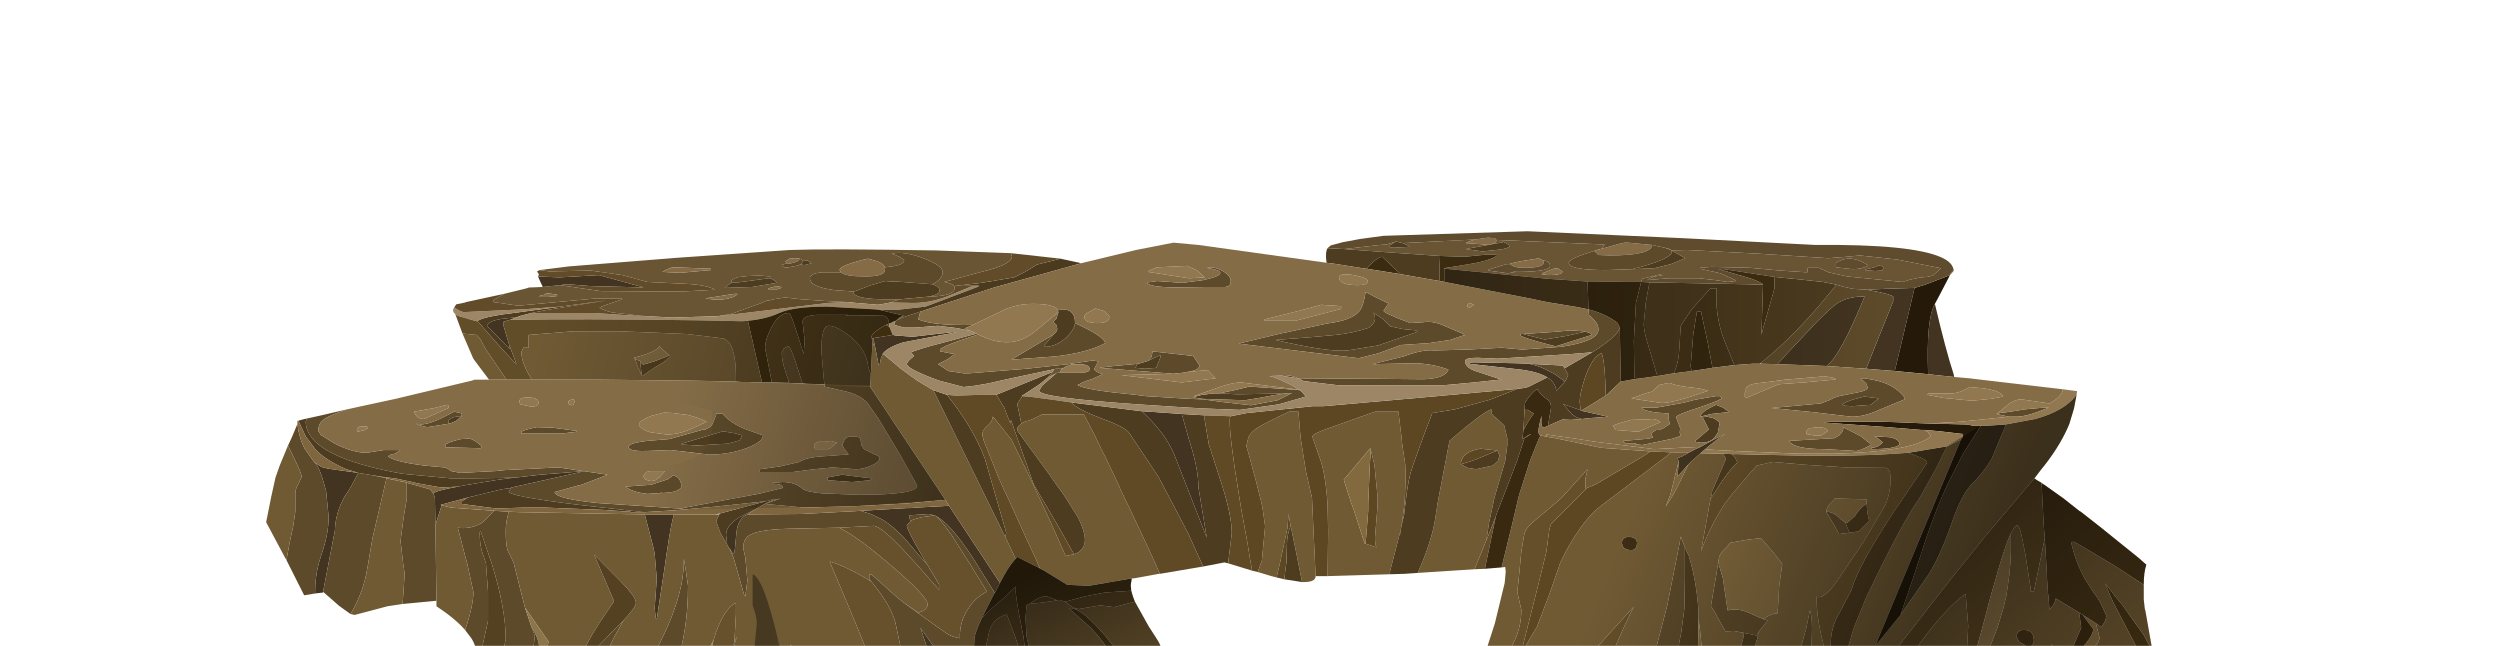 <?xml version="1.0" encoding="UTF-8" standalone="no"?>
<svg xmlns:xlink="http://www.w3.org/1999/xlink" height="62.0px" width="240.0px" xmlns="http://www.w3.org/2000/svg">
  <g transform="matrix(1.0, 0.0, 0.0, 1.0, 0.0, 0.0)">
    <use height="22.35" transform="matrix(1.0, 0.0, 0.0, 0.877, 27.8, 67.9)" width="181.25" xlink:href="#sprite0"/>
    <use height="72.95" transform="matrix(1.0, 0.0, 0.0, 0.877, 25.55, 22.2)" width="183.9" xlink:href="#sprite1"/>
    <use height="0.0" id="price_tag_pt" transform="matrix(1.0, 0.0, 0.0, 1.0, 117.55, 62.95)" width="0.0" xlink:href="#sprite2"/>
  </g>
  <defs>
    <g id="sprite0" transform="matrix(1.0, 0.0, 0.0, 1.0, 0.95, 0.0)">
      <use height="22.35" transform="matrix(1.0, 0.0, 0.0, 1.0, -0.95, 0.0)" width="181.25" xlink:href="#shape0"/>
    </g>
    <g id="shape0" transform="matrix(1.0, 0.0, 0.0, 1.0, 0.95, 0.0)">
      <path d="M150.3 0.5 Q182.9 -0.45 180.05 10.15 177.2 20.75 156.5 22.05 135.8 23.35 102.3 18.75 L65.05 16.6 Q53.7 15.5 39.5 16.05 25.95 16.65 10.9 14.1 -4.2 11.55 -0.05 8.05 4.1 4.55 33.15 2.3 L100.3 0.0 Q113.85 0.0 125.3 0.3 L124.85 0.35 126.8 0.35 149.65 1.4 150.3 0.5" fill="#000000" fill-opacity="0.298" fill-rule="evenodd" stroke="none"/>
    </g>
    <g id="sprite1" transform="matrix(1.0, 0.0, 0.0, 1.0, 0.0, 0.0)">
      <use height="72.95" transform="matrix(1.0, 0.0, 0.0, 1.0, 0.0, 0.0)" width="183.9" xlink:href="#shape1"/>
    </g>
    <g id="shape1" transform="matrix(1.0, 0.0, 0.0, 1.0, 0.0, 0.0)">
      <path d="M162.0 4.25 L162.0 4.35 161.65 4.8 Q161.75 4.45 162.0 4.25 M22.85 6.85 L25.0 6.25 25.25 6.15 25.45 6.15 26.55 6.1 28.2 5.9 32.1 6.55 37.75 6.6 37.8 6.55 37.9 6.6 37.8 6.6 39.9 6.6 43.1 6.4 Q42.25 5.85 40.2 5.75 L36.6 5.55 34.2 4.8 31.15 4.3 27.2 4.4 26.25 4.25 29.05 3.85 39.5 2.9 50.3 2.05 Q53.9 1.9 64.3 2.1 L71.5 2.4 71.6 2.75 Q71.6 3.65 68.65 4.45 L65.1 5.55 Q65.85 5.7 66.05 6.0 L66.1 6.2 Q66.1 7.1 63.65 7.15 64.65 6.9 64.65 6.5 64.65 6.05 63.95 5.8 64.95 5.25 64.95 4.45 64.95 3.8 63.2 3.0 61.3 2.15 60.05 2.45 L60.8 2.8 61.25 3.15 Q61.25 3.6 60.35 3.8 L59.4 3.95 Q59.25 3.5 58.55 3.25 L57.75 3.0 57.2 3.15 56.3 3.45 Q55.05 3.9 55.05 4.25 L55.2 4.5 53.4 4.5 Q52.2 4.6 52.2 5.15 52.2 6.1 54.6 6.45 L56.45 6.6 56.35 6.7 Q56.6 7.45 59.55 7.45 L60.85 7.45 60.4 7.6 59.95 7.8 58.75 8.05 56.65 7.85 55.85 7.75 53.9 7.65 51.4 7.45 49.8 7.25 48.7 7.45 48.4 7.55 48.05 7.6 47.55 7.85 44.65 9.05 44.4 9.1 43.3 9.3 39.0 9.45 36.0 9.25 33.3 8.9 Q32.5 8.75 32.0 8.35 32.35 8.15 34.2 7.45 L34.1 7.35 31.7 7.35 24.2 8.15 21.8 7.75 21.8 7.55 22.85 6.85 M134.9 2.1 L136.4 2.05 143.2 2.45 149.95 2.95 151.65 2.8 153.0 2.65 156.6 3.1 160.8 4.05 160.0 4.85 159.45 5.0 158.85 5.05 157.8 5.3 157.1 5.55 151.8 4.95 150.0 4.5 149.05 4.0 148.0 4.0 147.95 4.5 145.3 4.3 142.45 4.0 138.75 3.9 137.65 4.0 137.65 4.1 139.6 4.6 141.05 5.35 141.1 5.45 140.3 5.55 139.15 5.35 137.55 5.15 136.05 5.15 134.6 5.15 132.6 5.35 Q132.75 5.15 133.25 4.95 L134.1 4.8 133.75 4.75 132.1 5.2 132.0 5.55 130.45 5.55 127.5 5.5 126.95 5.5 126.85 5.5 123.0 5.2 113.15 4.1 113.05 4.05 115.75 3.55 Q117.5 3.2 118.2 2.65 L118.05 2.55 117.2 2.55 115.0 2.8 112.6 2.7 107.6 2.3 103.5 1.95 106.9 1.5 107.55 1.45 108.4 1.15 108.1 1.4 107.8 1.55 Q107.8 1.8 108.25 1.8 L109.8 1.7 Q109.65 1.55 109.1 1.3 L116.1 0.9 Q115.55 1.05 115.15 1.3 L117.0 1.45 Q118.1 1.45 118.1 1.0 L118.1 0.95 128.5 1.45 128.25 1.9 127.75 2.05 127.5 2.15 Q125.05 3.0 125.05 3.45 125.05 4.25 128.65 4.25 L131.15 4.15 133.25 4.05 134.85 3.6 136.25 2.95 134.9 2.1 M153.5 4.25 L154.45 4.35 155.15 4.3 155.25 4.05 Q155.25 3.8 154.8 3.75 154.7 3.8 154.55 3.9 L153.5 4.2 153.5 4.25 M153.8 3.75 Q152.85 3.0 152.0 3.0 L151.85 3.0 Q151.25 3.05 150.7 3.45 L150.7 3.95 152.3 4.15 Q153.25 4.15 153.8 3.75 M134.25 1.8 L134.75 1.95 134.85 2.05 134.25 1.8 M122.6 3.2 L122.35 3.05 122.25 3.0 121.95 3.0 121.75 3.05 121.7 3.05 120.35 3.3 119.4 3.55 119.45 3.6 119.05 3.6 117.35 4.2 117.35 4.3 119.2 4.6 119.95 4.45 Q123.25 4.45 123.25 3.8 123.25 3.25 122.6 3.2 M122.45 4.7 L123.05 4.8 Q124.45 4.8 124.45 4.4 L124.05 4.1 123.75 4.05 123.5 4.15 122.5 4.6 122.45 4.7 M75.85 15.55 L75.05 16.0 75.5 15.4 75.65 15.1 75.8 15.05 76.25 15.05 76.5 15.0 76.4 15.05 76.2 15.4 75.85 15.55 M118.75 1.2 L115.15 1.95 116.75 2.2 116.85 2.2 118.1 2.05 Q119.4 1.9 119.4 1.55 L118.7 1.1 118.75 1.2 M117.9 0.75 L117.6 0.7 117.3 0.7 117.9 0.75 M119.95 4.45 L119.7 4.45 119.9 4.4 119.95 4.45 M60.4 5.5 L60.3 5.5 60.0 5.5 Q60.0 5.4 60.15 5.45 L60.4 5.5 M49.95 3.5 L49.5 3.7 Q49.65 4.05 50.15 3.95 L51.05 3.75 51.35 3.6 51.35 3.65 51.7 3.7 52.35 3.5 51.95 3.2 51.55 3.25 51.25 3.0 50.9 2.95 50.9 3.0 50.7 3.0 50.4 2.95 50.25 3.0 49.85 3.3 49.95 3.5 M58.2 12.25 L58.15 11.75 58.25 11.7 58.3 11.65 58.3 11.7 58.45 12.6 58.2 12.25 M47.9 5.2 L48.35 5.15 48.4 4.95 47.4 4.85 46.25 4.9 45.5 5.0 45.4 5.0 Q44.6 5.25 44.65 5.5 L44.65 5.6 44.7 5.6 44.0 6.2 46.65 6.1 49.0 5.65 Q48.95 5.45 48.5 5.2 L48.35 5.15 48.3 5.15 47.9 5.2 M48.85 6.05 L48.2 6.25 48.2 6.35 49.1 6.35 49.45 6.2 49.45 6.1 48.9 6.0 48.85 6.05 M42.7 4.1 L39.25 3.95 39.1 3.95 Q38.9 3.95 38.8 4.05 38.5 4.1 38.05 4.45 L39.75 4.55 42.7 4.25 42.7 4.1 M43.1 7.5 Q44.65 7.5 45.25 6.9 L45.2 6.85 44.95 6.85 42.15 7.35 43.1 7.5 M27.95 6.95 L27.1 6.8 27.05 6.8 Q26.8 6.8 26.7 6.95 L26.2 7.1 26.2 7.2 27.05 7.2 27.9 7.1 27.95 6.95" fill="#695433" fill-rule="evenodd" stroke="none"/>
      <path d="M160.2 7.95 Q161.25 13.05 162.0 15.65 L162.05 15.95 160.75 15.8 159.55 15.65 Q159.35 9.65 160.2 7.95 M37.8 66.9 L33.1 66.35 34.8 64.15 35.95 63.3 37.8 61.45 Q39.8 58.8 42.25 52.25 L44.95 45.0 45.2 44.35 44.95 45.3 43.1 52.6 40.8 62.55 40.15 64.0 39.1 64.65 Q38.55 64.9 38.05 66.15 L37.8 66.9 M5.45 39.55 L4.7 39.65 4.7 39.45 Q4.7 37.9 5.05 36.35 L5.35 35.25 Q6.0 33.1 6.0 31.25 L5.75 28.4 5.55 27.6 Q5.15 25.9 4.65 25.3 L5.3 25.8 6.0 26.0 8.85 26.45 8.05 28.15 7.5 29.1 Q6.65 30.85 6.6 32.75 L5.45 39.55 M26.55 6.1 L26.5 5.95 26.35 5.6 26.1 4.95 28.15 5.05 31.95 4.8 36.25 6.15 31.1 6.0 28.95 5.8 28.2 5.9 26.55 6.1 M158.25 6.2 L156.35 15.3 153.6 15.05 156.2 7.65 156.2 7.15 Q155.85 6.85 154.1 6.5 L153.7 6.4 153.75 6.4 155.45 6.3 158.25 6.2 M164.65 21.3 L165.2 21.3 167.0 21.15 166.9 21.5 165.65 24.9 Q164.95 26.3 163.85 27.55 162.75 28.75 161.75 32.15 160.7 35.55 159.6 37.55 L156.9 42.0 158.3 37.3 159.35 33.65 Q160.35 30.3 161.45 27.6 L162.9 24.35 164.4 21.65 164.65 21.3 M145.1 14.55 L146.0 13.4 148.8 10.0 Q150.3 8.3 150.75 7.95 151.85 7.1 153.45 7.15 151.1 13.7 149.8 14.75 L145.1 14.55 M138.2 23.8 L137.7 24.3 137.45 24.55 136.55 25.5 135.5 26.85 135.6 25.2 135.5 24.85 135.7 24.75 136.0 24.6 136.55 24.25 Q137.0 23.95 137.7 23.6 L139.15 22.7 140.1 22.15 139.4 22.7 138.45 23.55 138.25 23.75 138.2 23.8 M126.25 19.65 L128.6 20.25 128.85 20.3 127.1 20.45 126.7 20.5 126.35 20.55 Q125.7 20.45 125.25 19.9 L124.5 18.9 126.2 19.6 126.25 19.65 M84.05 19.7 L87.9 20.0 88.6 22.85 Q89.5 25.95 89.5 28.05 L90.3 33.55 87.2 24.5 Q86.35 22.1 84.05 19.7 M123.0 16.0 Q122.15 15.4 120.5 15.15 L115.45 14.5 Q115.6 14.35 116.0 14.35 L120.05 14.45 121.1 14.5 Q122.15 14.65 123.55 15.55 L123.65 15.6 124.45 16.25 124.65 16.5 123.85 17.5 Q123.8 16.75 123.3 16.25 L123.0 16.0 M60.6 57.05 L58.75 57.35 57.5 53.8 57.0 52.1 56.65 50.45 56.4 49.0 57.5 51.55 57.7 51.95 59.4 55.45 Q59.75 56.2 60.6 57.05 M46.2 64.4 L43.05 64.35 Q43.35 61.95 44.05 60.65 L44.5 59.65 45.65 54.0 45.75 53.2 45.8 53.05 46.0 54.35 46.3 57.95 46.3 58.0 46.2 60.05 46.05 61.7 Q45.95 63.45 46.2 64.4 M24.1 9.4 L23.4 9.7 22.8 9.9 22.8 10.4 23.35 12.5 23.4 12.85 23.4 12.9 21.2 10.35 Q21.35 9.95 21.95 9.75 L22.55 9.6 24.1 9.4 M60.15 11.35 L60.2 11.35 60.35 11.4 62.05 11.55 65.85 11.05 66.3 11.05 61.2 12.15 Q59.65 12.7 59.2 13.4 L59.0 14.0 58.9 14.65 58.8 14.65 58.45 12.6 58.3 11.7 60.15 11.35 M57.05 30.6 L57.15 30.6 61.55 30.3 61.9 30.3 62.45 30.25 65.55 30.05 70.45 38.5 69.95 39.6 67.9 35.85 Q65.65 31.9 64.25 31.15 L64.2 31.1 64.15 31.1 63.6 30.95 61.7 31.1 61.85 31.75 61.5 32.2 Q61.5 32.65 63.0 35.6 L63.5 36.55 61.2 33.5 Q60.15 32.25 59.15 31.55 L58.05 30.95 57.05 30.6 M46.95 30.45 L46.2 31.0 45.95 31.15 Q45.3 31.6 45.15 32.95 L45.0 34.8 44.95 35.15 44.8 35.3 44.55 34.8 44.45 34.7 44.25 34.3 44.25 34.2 44.15 33.25 Q44.15 32.2 45.45 31.3 L46.95 30.45 M39.15 31.0 Q38.85 32.1 38.45 35.25 L38.3 36.45 37.5 42.45 37.4 42.35 37.3 41.25 37.5 38.05 37.3 35.3 37.15 34.5 36.35 31.0 38.6 31.0 39.15 31.0 M38.4 50.75 Q37.65 55.65 35.65 58.1 L32.35 58.25 31.5 58.2 Q36.05 53.5 37.35 49.2 L37.95 46.55 Q38.2 45.6 38.75 45.4 L38.4 50.75 M19.35 29.15 L16.9 29.9 16.75 29.95 16.85 30.0 16.25 32.15 16.2 29.15 16.05 28.7 Q16.25 28.4 18.45 27.95 L19.1 27.8 22.0 27.25 22.9 27.1 24.05 26.95 26.3 26.65 30.6 26.25 24.55 27.8 23.55 28.05 23.5 28.05 23.5 28.1 22.6 28.25 19.35 29.15 M51.6 53.2 L50.55 50.85 49.6 48.95 50.1 46.35 50.3 45.4 50.35 45.3 50.35 45.45 51.2 51.35 51.6 53.2 M64.35 50.0 L64.3 49.95 Q64.3 48.6 63.65 46.25 L62.8 43.4 66.75 49.7 65.2 50.45 64.35 50.0" fill="#423420" fill-rule="evenodd" stroke="none"/>
      <path d="M127.5 2.15 L127.75 2.05 128.25 1.9 130.0 1.35 130.4 1.25 130.75 1.25 133.05 1.5 Q133.0 2.65 128.95 2.65 L127.9 2.6 127.5 2.15 M118.1 0.95 L118.1 1.0 Q118.1 1.45 117.0 1.45 L115.15 1.3 Q115.55 1.05 116.1 0.9 L117.3 0.7 117.6 0.7 117.9 0.75 118.0 0.8 118.1 0.95 M119.45 3.6 L119.4 3.55 120.35 3.3 121.7 3.05 121.75 3.05 121.95 3.0 122.25 3.0 122.35 3.05 122.6 3.2 122.65 3.4 Q122.65 4.0 120.75 4.0 119.75 4.0 119.45 3.6 M122.45 4.7 L122.5 4.6 123.5 4.15 123.75 4.05 124.05 4.1 124.45 4.4 Q124.45 4.8 123.05 4.8 L122.45 4.7 M122.95 22.5 L122.9 22.25 125.4 22.65 127.65 23.05 133.25 23.85 133.3 23.85 135.8 23.7 137.7 23.6 Q137.0 23.95 136.55 24.25 L135.75 24.25 135.05 24.2 134.85 24.2 132.9 24.1 128.15 23.7 123.75 22.65 122.95 22.5 M55.2 4.5 L55.05 4.25 Q55.05 3.9 56.3 3.45 L57.2 3.15 57.75 3.0 58.55 3.25 Q59.25 3.5 59.4 3.95 L59.4 4.25 Q59.4 4.95 57.5 4.95 55.6 4.95 55.2 4.5 M50.9 3.0 L51.15 3.0 51.2 3.05 Q51.1 3.4 50.2 3.55 L49.95 3.5 49.85 3.3 50.25 3.0 50.4 2.95 50.7 3.0 50.9 3.0 M42.7 4.1 L42.7 4.25 39.75 4.55 38.05 4.45 Q38.5 4.1 38.8 4.05 38.9 3.95 39.1 3.95 L39.25 3.95 42.7 4.1 M48.85 6.05 L48.9 6.0 49.45 6.1 49.45 6.2 49.1 6.35 48.2 6.35 48.2 6.25 48.85 6.05 M43.1 7.5 L42.15 7.35 44.95 6.85 45.2 6.85 45.25 6.9 Q44.65 7.5 43.1 7.5 M27.95 6.95 L27.9 7.1 27.05 7.2 26.2 7.2 26.2 7.1 26.7 6.95 Q26.8 6.8 27.05 6.8 L27.1 6.8 27.95 6.95" fill="#856c47" fill-rule="evenodd" stroke="none"/>
      <path d="M180.25 38.7 L180.25 39.95 180.25 40.3 180.35 41.35 180.4 41.5 181.1 46.0 180.25 44.2 178.25 41.0 178.15 40.85 177.5 39.95 176.55 38.55 177.05 39.95 177.4 40.8 179.25 44.85 Q180.05 46.45 180.2 48.25 L180.25 48.75 180.25 49.25 180.25 49.4 180.2 50.1 177.25 50.55 176.95 50.55 175.9 50.7 174.45 50.95 174.1 51.05 172.75 48.75 172.4 48.1 172.35 48.0 171.4 45.15 171.5 47.5 171.5 47.85 171.6 48.75 Q171.85 50.15 172.6 51.05 L172.8 51.25 173.75 52.55 174.5 54.0 174.9 55.15 176.05 58.75 178.35 64.15 178.65 64.8 Q178.05 65.45 176.6 65.9 L173.4 66.5 171.85 61.8 171.6 60.95 170.5 57.25 169.7 55.15 169.35 54.5 168.05 52.2 Q167.7 51.5 167.2 48.75 L166.95 47.0 166.7 45.4 166.65 46.95 166.6 48.75 166.4 51.5 Q166.4 52.8 167.3 59.7 L167.45 60.95 168.05 66.0 168.65 66.1 168.45 67.4 168.15 67.4 163.0 67.45 163.4 64.15 163.85 61.0 164.3 58.75 165.55 53.9 Q165.85 52.7 165.65 52.15 L164.3 55.8 162.75 61.2 Q161.35 64.95 158.3 65.1 L157.55 65.1 157.15 63.4 158.4 59.7 159.25 57.25 Q159.75 55.3 159.75 53.75 L159.3 48.75 159.25 48.25 159.15 48.75 157.5 54.45 156.65 53.1 156.1 52.2 155.9 51.9 155.7 51.6 155.55 51.3 155.5 50.35 155.75 47.95 155.9 47.85 156.35 48.25 156.7 48.75 156.8 49.15 156.95 49.15 157.0 48.75 Q157.15 47.75 158.2 46.05 L158.55 45.45 159.35 44.2 Q161.65 40.85 163.15 39.7 L163.4 43.2 163.25 46.3 163.0 48.75 162.65 52.1 162.25 53.5 162.25 54.25 162.4 54.25 162.5 53.65 162.5 53.4 164.3 48.75 165.1 46.65 166.2 43.4 166.75 41.35 167.05 39.95 167.2 38.8 Q167.55 36.35 167.5 33.6 L167.5 33.05 167.65 32.75 Q167.9 32.2 168.1 32.2 168.3 32.2 168.5 33.2 L168.9 35.45 169.4 39.2 169.4 39.4 169.4 39.45 169.7 39.45 170.75 33.6 170.95 37.45 170.95 37.8 171.05 39.45 171.05 39.55 171.1 39.95 171.2 41.45 171.3 41.3 Q171.75 40.75 171.8 40.2 L174.05 41.75 174.25 43.4 173.7 44.85 172.95 46.95 172.85 47.35 173.3 46.8 174.6 46.15 Q176.0 45.35 176.0 44.45 L175.65 42.9 176.15 43.35 Q176.65 42.7 176.65 42.05 L176.05 40.55 175.7 39.95 175.35 39.4 174.55 37.95 Q173.7 36.15 173.3 34.15 L173.35 34.0 173.6 34.0 177.5 36.65 180.25 38.7 M148.05 59.35 L147.5 62.85 147.5 63.25 145.75 64.95 Q144.65 66.2 144.2 67.55 144.8 64.75 146.15 62.55 L148.05 59.35 M83.4 40.55 L84.7 43.2 84.75 43.3 85.35 44.35 85.7 45.0 86.45 46.85 86.1 47.25 84.2 49.45 82.4 46.95 80.6 44.35 79.9 43.45 Q78.1 41.25 77.2 41.25 L77.1 41.3 79.2 43.45 79.9 44.35 80.35 45.0 Q81.2 46.3 81.7 47.7 L83.4 52.35 83.65 52.95 84.0 54.0 84.0 54.15 83.55 54.15 Q80.9 54.15 80.55 53.15 L80.5 52.95 Q79.65 50.7 77.4 48.75 L78.25 51.45 76.75 48.65 75.0 45.65 74.9 45.65 74.9 46.15 75.8 48.35 76.7 51.25 Q77.0 52.5 77.35 52.9 L77.4 52.95 78.4 53.65 78.3 53.65 76.65 53.15 76.35 52.95 Q75.75 52.5 75.4 51.55 L74.85 49.5 Q74.6 48.55 73.7 48.75 L73.75 50.65 73.75 52.95 73.65 55.1 73.55 55.9 72.05 56.2 71.0 49.2 71.0 48.85 70.95 48.85 70.5 45.55 70.1 45.55 69.9 45.75 Q69.55 49.3 68.5 51.35 L66.95 54.9 66.05 56.65 65.45 56.4 65.2 56.3 65.3 55.25 65.1 51.7 Q65.1 51.1 65.95 50.85 L67.3 50.55 67.7 50.45 Q68.35 48.25 68.7 47.55 L69.35 44.15 Q69.6 42.4 71.1 41.95 L71.9 44.35 72.2 45.4 72.5 46.5 73.1 48.75 73.1 48.95 73.2 48.95 73.4 48.25 73.6 47.65 73.25 45.6 73.0 44.35 72.95 43.4 72.9 42.3 73.0 40.95 Q73.05 40.85 73.25 40.8 L74.5 40.65 75.95 40.4 76.15 40.35 76.7 40.55 77.05 40.85 Q77.55 41.35 78.05 41.35 L79.05 41.15 80.1 40.95 81.4 41.15 83.4 40.55 M42.75 66.9 L42.75 67.05 42.1 67.05 37.8 66.9 38.05 66.15 Q38.55 64.9 39.1 64.65 L40.15 64.0 40.8 62.55 43.1 52.6 44.95 45.3 44.8 48.6 Q44.65 53.25 44.2 55.45 L44.2 56.05 44.5 56.15 Q44.85 56.15 45.65 52.15 L45.7 51.9 45.8 53.0 45.8 53.05 45.75 53.2 45.65 54.0 44.5 59.65 44.05 60.65 Q43.35 61.95 43.05 64.35 L42.75 66.9 M24.6 55.2 Q24.4 54.05 22.85 52.1 L21.95 50.95 22.2 49.15 23.0 44.65 Q23.0 41.3 21.65 36.35 L20.6 32.85 20.5 32.95 Q20.5 34.6 20.9 35.65 L21.1 36.35 21.3 39.45 21.3 42.65 20.7 45.75 20.4 46.9 Q20.2 45.45 19.7 44.55 L19.1 43.65 19.3 42.95 Q19.9 40.75 19.9 39.5 L19.3 36.35 19.15 35.75 18.4 32.45 Q19.65 32.65 20.75 31.9 L21.9 30.6 23.3 30.7 Q23.0 31.75 23.0 32.85 23.0 34.7 23.3 35.2 L23.75 36.25 24.5 39.65 24.75 40.75 24.85 41.2 25.45 43.25 25.8 44.3 24.6 55.2 M16.35 40.45 L13.1 40.8 13.3 37.5 13.15 36.35 12.9 33.9 13.2 31.3 13.5 29.3 13.5 27.7 13.45 27.55 13.45 27.5 13.55 27.55 15.75 28.25 16.05 28.7 16.2 29.15 16.25 32.15 16.35 40.45 M8.1 41.9 L7.0 41.0 5.5 39.5 5.45 39.55 6.6 32.75 Q6.65 30.85 7.5 29.1 L8.05 28.15 8.85 26.45 10.15 26.7 11.45 27.0 11.55 27.05 10.2 33.65 9.8 36.35 9.6 37.6 Q9.15 39.9 8.1 41.9 M4.7 39.65 L3.65 39.85 1.95 36.0 2.25 34.1 2.6 32.25 2.8 30.7 2.8 30.1 2.8 28.95 2.8 28.75 Q2.8 28.2 3.1 27.65 L3.4 26.9 Q3.4 26.45 2.6 24.65 L2.1 23.45 2.45 22.6 3.0 21.1 3.1 21.85 3.25 22.5 Q3.4 23.15 3.7 23.8 L4.6 25.25 4.65 25.3 Q5.15 25.9 5.55 27.6 L5.75 28.4 6.0 31.25 Q6.0 33.1 5.35 35.25 L5.05 36.35 Q4.7 37.9 4.7 39.45 L4.7 39.65 M3.9 20.5 L5.3 20.15 7.75 19.5 Q6.1 20.15 5.6 20.55 5.0 21.0 5.0 21.85 L5.25 22.3 6.6 23.25 Q8.35 24.25 9.65 24.25 L11.3 23.95 12.9 23.95 12.35 24.35 Q11.85 24.45 11.7 24.65 12.4 25.25 15.2 25.65 L17.1 25.85 Q17.4 25.9 17.75 26.25 L18.65 26.45 22.05 26.25 22.85 26.15 28.05 25.85 32.8 26.65 30.15 27.8 30.05 27.8 27.7 28.55 Q27.7 29.25 31.8 29.75 L39.65 30.35 40.0 30.35 40.0 30.3 44.4 29.35 47.25 28.75 49.6 28.1 Q49.6 27.65 48.7 27.65 L48.6 27.55 49.55 27.45 Q50.75 27.45 51.45 28.15 51.85 28.55 53.45 28.7 L56.9 28.85 Q62.5 28.85 62.5 27.85 L60.9 24.55 60.3 23.4 58.8 20.55 57.7 18.75 Q56.95 17.9 55.7 17.55 L55.5 17.5 53.6 17.0 53.6 16.85 53.6 16.75 53.55 16.35 53.3 13.05 Q53.3 10.35 54.0 10.35 54.75 10.35 56.05 11.5 57.65 12.95 57.8 14.85 L58.05 15.7 58.0 17.05 65.2 29.4 61.45 29.8 56.4 30.1 56.2 30.1 51.7 30.25 47.9 29.85 49.4 29.25 48.55 29.45 48.8 29.3 48.0 29.55 43.1 30.15 39.2 30.55 36.3 30.75 30.0 29.95 Q23.3 29.0 23.3 28.5 L23.5 28.1 23.5 28.05 23.55 28.05 24.55 27.8 30.6 26.25 26.3 26.65 24.05 26.95 22.75 27.0 19.8 27.05 17.75 27.05 13.1 26.55 Q5.8 25.05 4.25 22.4 3.8 21.65 3.8 20.85 L3.9 20.5 M166.25 19.95 L166.45 19.9 167.45 19.75 168.8 19.5 170.2 19.35 171.15 19.3 170.25 19.7 Q168.9 20.3 168.0 20.3 L167.3 20.3 166.1 20.0 166.25 19.95 M169.7 44.9 L169.7 44.8 Q169.7 43.75 168.9 43.65 168.05 43.55 168.05 44.45 L168.3 44.95 169.05 45.45 Q169.7 45.45 169.7 44.9 M162.25 57.1 L162.25 56.9 162.2 56.95 Q161.55 56.55 161.2 57.55 L161.75 57.75 Q162.25 57.75 162.25 57.1 M131.15 4.15 L128.65 4.25 Q125.05 4.25 125.05 3.45 125.05 3.0 127.5 2.15 L127.9 2.6 128.95 2.65 Q133.0 2.65 133.05 1.5 L134.25 1.8 134.85 2.05 134.9 2.1 134.95 2.25 Q134.95 2.9 132.3 3.8 L131.15 4.15 M150.75 5.85 L151.35 6.05 152.3 6.3 153.7 6.4 154.1 6.5 Q155.85 6.85 156.2 7.15 L156.2 7.65 153.6 15.05 149.8 14.75 Q151.1 13.7 153.45 7.15 151.85 7.1 150.75 7.95 150.3 8.3 148.8 10.0 L146.0 13.4 145.1 14.55 143.5 14.5 143.5 14.4 Q146.95 11.3 150.75 5.85 M151.0 18.05 L152.95 17.6 Q153.75 17.4 153.75 17.1 L153.6 16.65 153.2 16.25 153.1 16.1 153.5 16.1 154.2 16.25 Q156.25 16.65 157.3 18.2 L157.3 18.4 154.75 19.6 Q153.45 20.3 152.2 20.3 L148.5 19.8 144.5 19.35 149.25 18.85 150.05 18.5 Q150.6 18.15 151.0 18.05 M151.55 19.1 L152.25 19.15 154.05 19.0 154.8 18.3 153.5 18.1 153.4 18.1 152.4 18.4 Q151.7 18.65 151.3 18.95 L151.55 19.1 M150.85 22.45 L151.0 22.35 Q151.45 21.9 151.4 21.45 L152.85 22.3 153.1 22.45 154.1 23.35 Q153.05 24.05 152.6 24.05 L149.6 23.85 Q146.65 23.85 146.2 22.95 L150.55 22.65 150.85 22.45 M126.6 11.0 L124.85 11.45 122.75 11.85 120.65 11.25 123.85 11.0 125.2 10.85 126.45 10.95 126.6 11.0 M126.95 8.55 Q128.65 9.05 129.75 10.05 L129.95 10.55 Q129.8 11.45 127.3 13.25 L125.2 13.45 118.25 13.95 116.3 13.85 Q115.1 13.85 115.1 14.2 115.1 15.0 116.35 15.4 L118.6 16.25 118.4 16.25 115.95 16.55 113.1 16.85 102.85 16.85 99.6 16.4 99.45 16.3 99.05 16.1 97.4 15.8 97.75 15.75 Q98.45 15.75 99.05 16.1 L106.35 16.15 111.15 16.2 Q113.2 16.1 113.5 15.15 112.15 14.55 110.4 14.45 L106.2 14.55 109.2 13.7 Q111.1 12.9 112.1 13.05 L115.4 12.95 118.6 12.75 120.6 12.95 124.3 12.65 Q127.9 12.05 127.9 10.75 127.9 10.0 127.0 9.2 L126.95 8.55 M121.1 14.5 L124.45 14.7 124.55 14.8 124.65 15.0 125.0 15.7 124.8 16.25 124.65 16.5 124.45 16.25 123.65 15.6 123.55 15.55 Q122.15 14.65 121.1 14.5 M99.25 17.4 L99.45 17.6 99.8 18.1 97.2 18.95 93.5 19.55 93.4 19.55 90.0 19.4 87.75 19.25 83.7 18.95 Q74.2 18.2 74.2 17.45 L74.5 16.9 74.7 16.7 74.95 16.45 75.85 15.55 76.2 15.4 76.15 15.45 78.65 15.45 79.0 15.3 79.05 15.05 Q79.05 14.65 78.25 14.55 L77.85 14.55 77.35 14.55 76.7 14.85 76.5 15.0 76.25 15.05 75.8 15.05 75.65 15.1 71.5 16.1 69.35 16.65 68.1 16.9 66.95 17.05 64.6 16.35 63.9 16.05 Q61.5 15.0 61.5 14.5 L61.7 14.15 62.2 13.65 61.9 13.25 Q63.05 12.75 64.65 12.3 L68.2 11.2 68.35 11.3 66.5 12.0 Q64.8 12.7 64.7 12.95 L64.7 13.15 66.1 13.45 65.45 14.0 64.5 14.55 65.5 15.3 66.95 15.55 67.5 15.55 73.0 15.05 77.0 14.55 79.35 14.15 79.9 14.25 79.7 14.65 79.5 15.05 Q79.5 15.35 80.3 15.65 L79.25 16.2 Q78.45 16.45 78.05 16.75 L77.95 16.8 77.9 16.85 Q78.75 17.4 83.45 17.9 L84.45 18.05 88.7 18.35 89.95 18.4 91.85 18.7 94.55 19.05 97.1 18.5 98.5 17.7 97.9 17.75 93.25 17.85 91.5 17.75 92.95 17.4 94.4 17.0 98.8 17.35 99.25 17.4 M131.55 23.2 L131.35 23.2 130.5 23.2 130.3 23.0 130.3 22.95 132.75 22.7 133.15 22.55 Q132.9 22.25 133.1 22.0 L133.45 21.75 133.75 21.75 134.15 21.55 134.75 21.1 134.65 20.6 134.65 19.95 133.5 19.85 Q132.15 19.65 132.05 19.3 L133.5 19.3 135.7 18.85 136.15 18.75 137.15 18.45 139.15 18.05 139.55 18.05 139.75 18.25 Q139.75 18.45 137.55 19.3 135.35 20.1 135.35 20.35 L135.75 21.55 135.7 22.05 135.8 22.4 135.05 22.7 132.1 23.4 131.4 23.3 131.55 23.2 M127.3 61.7 L130.05 56.35 Q131.15 54.0 131.85 51.85 L132.5 49.7 134.5 41.0 135.7 34.1 135.8 33.4 136.05 34.15 136.2 34.6 136.2 38.1 136.15 41.3 135.85 43.9 Q134.65 50.75 134.55 53.45 133.6 54.3 131.85 56.3 L131.15 57.1 127.3 61.7 M139.4 36.25 L139.85 38.0 140.3 41.5 Q141.35 41.2 142.5 41.85 L143.7 42.45 144.15 42.6 144.05 42.75 143.7 43.25 143.25 43.9 143.1 44.25 141.8 43.95 140.9 43.75 140.1 43.8 139.3 42.2 139.15 41.85 138.7 41.0 139.2 37.7 139.4 36.25 M149.75 30.7 Q150.45 30.7 151.0 31.35 L151.6 31.9 151.8 32.45 152.0 33.0 151.0 33.15 150.5 32.1 149.75 30.7 M131.7 70.5 Q132.65 70.25 134.4 68.65 L136.45 66.65 143.45 56.0 143.45 56.75 142.45 58.75 142.45 59.65 Q143.55 59.2 145.15 54.1 L145.7 52.3 147.85 43.45 148.2 41.5 Q148.4 42.0 148.4 43.55 L148.4 43.65 148.35 45.85 148.15 51.2 148.1 52.35 Q148.1 53.8 148.35 54.95 L145.3 61.8 Q142.2 68.75 142.2 70.0 L142.2 70.4 143.45 69.15 144.05 68.55 144.6 67.85 144.85 67.5 143.95 71.65 140.6 71.95 140.0 71.95 146.5 55.0 141.8 64.5 138.0 71.9 Q134.8 71.65 131.6 70.65 L131.7 70.5 M160.05 47.85 Q160.3 48.3 161.0 48.3 161.6 48.3 161.6 47.65 161.6 47.05 160.8 46.95 159.95 46.85 159.95 47.4 L160.05 47.85 M111.6 12.25 L108.95 12.45 106.8 13.35 104.9 13.9 93.35 12.3 97.55 11.15 97.6 11.15 101.85 10.1 Q104.25 9.75 104.95 8.75 105.35 8.2 105.55 6.65 L106.55 7.25 107.75 7.9 107.3 8.65 Q107.0 8.85 109.85 10.05 L111.15 9.95 Q112.05 9.8 113.1 10.35 L114.95 11.25 115.0 11.35 115.1 11.4 114.95 11.4 113.65 11.9 111.6 12.25 M105.9 10.5 L105.9 10.55 Q104.35 11.15 102.65 11.35 L100.25 11.6 96.9 11.9 Q101.95 13.25 103.8 13.05 L106.75 12.5 110.55 11.0 110.45 10.9 110.4 10.85 109.1 10.7 107.9 10.4 107.2 9.6 106.3 8.9 Q106.75 9.85 105.9 10.5 M92.6 5.5 Q92.6 6.05 92.05 6.1 L90.35 6.1 87.15 6.15 Q84.7 6.1 84.55 5.6 L84.95 5.55 85.55 5.45 87.95 5.65 89.95 5.35 Q91.6 4.95 91.6 4.55 91.6 4.3 90.75 4.1 L90.3 4.0 90.65 3.95 Q91.25 3.95 91.9 4.4 92.6 4.9 92.6 5.5 M84.65 14.2 L85.0 13.75 85.1 13.15 89.0 13.65 89.6 14.7 Q89.55 15.25 88.4 15.4 L88.3 15.45 87.1 15.6 79.95 14.95 81.4 14.75 83.75 14.5 83.6 14.6 83.45 14.95 84.4 15.05 85.45 14.95 85.85 13.8 85.85 13.55 84.65 14.2 M124.35 69.0 Q128.4 68.1 134.0 63.3 L141.55 56.55 132.7 69.0 124.35 69.0 M64.0 56.25 L63.5 56.25 62.75 56.55 63.3 55.6 Q62.5 53.3 62.4 52.35 L62.3 51.55 61.1 46.55 60.4 42.8 Q59.95 40.9 58.1 38.35 L57.9 38.05 57.9 37.55 58.1 37.55 60.45 39.95 61.2 40.65 63.5 42.55 65.3 44.0 Q65.8 44.4 66.6 44.55 66.55 42.8 67.35 41.4 68.05 40.1 69.2 39.45 L67.5 36.3 65.8 33.25 65.05 32.1 64.65 31.55 64.25 31.15 Q65.65 31.9 67.9 35.85 L69.95 39.6 69.9 39.65 68.7 42.35 Q68.1 43.8 68.0 44.5 L67.85 48.25 Q67.65 49.1 66.75 49.7 L62.8 43.4 63.65 46.25 Q64.3 48.6 64.3 49.95 L64.35 50.0 64.0 56.25 M62.4 56.65 L61.45 56.85 60.6 57.05 Q59.75 56.2 59.4 55.45 L57.7 51.95 57.5 51.55 57.85 51.95 59.0 53.25 62.4 56.65 M59.05 59.9 L59.75 64.5 55.95 64.45 50.2 64.4 46.2 64.4 Q45.95 63.45 46.05 61.7 L46.2 60.05 Q46.4 60.85 46.9 61.5 47.65 62.45 48.9 62.75 L52.85 63.5 55.6 63.95 55.7 63.95 Q56.45 63.85 57.45 62.4 L59.05 59.9 M77.65 10.05 Q80.45 11.5 80.55 12.25 78.85 13.3 75.75 13.7 L71.65 14.05 71.55 14.05 75.6 11.3 74.75 12.45 74.75 12.65 Q75.8 12.65 76.8 11.65 77.6 10.75 77.65 10.05 M61.1 9.35 L60.5 9.75 60.8 9.45 61.1 9.25 61.1 9.35 M60.45 9.8 L61.2 9.4 62.8 8.8 62.6 9.65 Q64.1 10.35 67.85 10.25 L67.05 10.65 67.6 10.9 66.3 10.6 64.5 10.35 62.25 10.55 61.25 10.55 60.3 10.25 Q60.3 10.0 60.45 9.8 M59.4 3.95 L60.35 3.8 Q61.25 3.6 61.25 3.15 L60.8 2.8 60.05 2.45 Q61.3 2.15 63.2 3.0 64.95 3.8 64.95 4.45 64.95 5.25 63.95 5.8 L60.45 5.5 60.4 5.5 60.15 5.45 Q60.0 5.4 60.0 5.5 L59.4 5.45 57.95 5.95 56.45 6.6 54.6 6.45 Q52.2 6.1 52.2 5.15 52.2 4.6 53.4 4.5 L55.2 4.5 Q55.6 4.95 57.5 4.95 59.4 4.95 59.4 4.25 L59.4 3.95 M59.8 10.1 L59.85 10.5 59.5 10.25 59.6 10.2 59.8 10.1 M49.95 3.5 L50.2 3.55 Q51.1 3.4 51.2 3.05 L51.15 3.0 50.9 3.0 50.9 2.95 51.25 3.0 51.55 3.25 51.55 3.3 51.35 3.6 51.05 3.75 50.15 3.95 Q49.65 4.05 49.5 3.7 L49.95 3.5 M50.15 16.6 L50.15 16.35 49.85 15.35 Q49.5 14.15 49.5 13.3 L49.7 12.85 50.1 12.55 Q50.35 12.55 51.05 15.1 L51.4 16.35 51.5 16.65 51.25 16.65 50.15 16.6 M55.75 9.2 L55.7 9.25 55.7 9.15 55.85 9.15 55.75 9.2 M44.7 5.6 L44.65 5.6 44.65 5.5 Q44.6 5.25 45.4 5.0 L45.5 5.0 46.25 4.9 47.4 4.85 48.4 4.95 48.35 5.15 47.9 5.2 45.3 5.6 44.7 5.6 M43.2 20.1 L43.2 19.95 43.8 19.95 43.95 20.15 Q44.9 21.25 46.35 21.8 L47.7 22.35 Q47.7 23.05 46.1 23.75 44.4 24.45 42.5 24.45 L40.75 24.2 38.8 23.95 36.6 24.05 36.4 24.05 Q34.8 24.1 34.8 23.6 34.8 23.2 36.55 22.95 L38.7 22.75 42.0 21.7 42.1 21.75 42.65 21.4 42.85 21.1 43.2 20.1 M41.4 23.45 L41.4 23.5 41.5 23.45 41.4 23.45 44.3 23.25 45.45 22.9 45.7 22.35 44.95 22.1 43.85 21.9 39.9 23.25 39.9 23.35 41.4 23.45 M55.5 22.9 L55.5 22.85 Q55.75 22.45 56.2 22.45 57.0 22.45 57.05 22.75 L57.15 23.4 57.25 23.6 57.4 23.85 58.25 24.35 Q58.9 24.6 58.9 24.8 58.9 25.25 58.1 25.65 57.3 26.05 56.6 26.05 L54.4 25.85 52.6 26.05 50.6 26.35 47.4 26.35 47.4 26.05 49.3 25.75 51.2 25.25 Q51.85 24.7 53.95 24.6 L55.1 24.5 55.9 24.45 55.9 24.4 55.55 23.9 55.45 23.7 55.3 23.4 55.5 22.9 M46.2 31.0 L51.4 30.95 54.7 30.75 56.45 30.65 57.05 30.6 58.05 30.95 59.15 31.55 Q60.15 32.25 61.2 33.5 L63.5 36.55 63.55 36.65 64.6 38.65 64.6 39.25 62.55 36.6 61.75 35.6 Q59.1 32.25 58.3 32.25 L55.0 32.45 50.7 32.55 Q47.65 32.6 46.6 33.15 45.8 33.55 45.8 34.65 L45.8 34.7 46.0 35.7 46.2 38.25 46.0 39.95 45.9 39.85 44.85 35.65 44.5 34.8 44.45 34.7 44.55 34.8 44.8 35.3 44.95 35.15 45.0 34.8 45.15 32.95 Q45.3 31.6 45.95 31.15 L46.2 31.0 M28.2 57.3 L29.65 52.95 Q30.3 50.2 30.3 48.2 L30.65 46.85 30.9 48.05 30.55 49.75 32.0 46.4 31.8 46.1 31.6 45.75 33.55 43.45 34.3 42.6 33.4 44.45 Q32.3 46.9 32.2 48.75 31.9 51.85 28.3 57.3 L28.2 57.3 M29.95 57.85 Q32.0 55.7 35.25 50.05 40.2 41.4 40.1 35.85 L40.3 37.25 40.5 38.8 Q40.5 43.7 39.35 47.55 L38.4 50.75 38.75 45.4 Q38.2 45.6 37.95 46.55 L37.35 49.2 Q36.05 53.5 31.5 58.2 L29.95 57.85 M64.15 31.1 L62.95 31.3 62.15 31.55 62.05 31.6 61.85 31.75 61.7 31.1 63.6 30.95 64.15 31.1 M50.35 45.3 L50.35 45.25 50.6 45.6 51.2 46.55 Q51.9 47.7 52.05 49.45 L52.3 52.45 52.25 54.0 52.2 54.8 52.15 54.6 52.05 54.3 52.0 54.15 51.9 53.9 51.65 53.35 51.6 53.25 51.6 53.2 51.2 51.35 50.35 45.45 50.35 45.3 M20.7 23.55 L20.6 23.75 17.2 23.65 17.2 23.35 Q17.7 23.0 18.7 22.75 L19.55 22.7 Q20.05 22.85 20.7 23.55 M24.5 22.15 L24.5 21.95 Q24.7 21.75 25.95 21.45 L26.1 21.45 27.5 21.5 29.8 21.85 29.8 21.95 28.3 22.15 24.5 22.15 M17.65 21.05 L15.45 21.45 14.6 21.2 14.4 21.05 Q15.1 21.4 16.85 20.45 L18.05 19.75 18.25 19.8 18.8 19.95 18.75 20.25 Q17.8 20.25 17.5 20.75 L17.5 21.05 17.65 21.05 M38.0 28.65 L36.6 28.75 Q35.1 28.55 34.5 27.95 L36.95 27.75 38.55 27.15 39.1 26.7 39.45 26.9 39.65 27.1 39.9 27.75 Q39.9 28.6 38.0 28.65 L38.0 28.55 37.85 28.65 38.0 28.65" fill="#5d4a2a" fill-rule="evenodd" stroke="none"/>
      <path d="M173.8 17.9 L173.55 19.4 173.1 21.1 172.95 21.5 Q172.05 23.8 170.35 26.15 L169.75 27.05 169.6 27.25 168.3 29.0 164.95 33.5 164.4 34.3 163.8 35.15 161.85 37.9 157.1 44.85 156.9 45.15 155.05 47.8 154.2 49.0 Q152.25 51.85 150.6 54.8 L149.6 56.6 148.05 59.35 146.15 62.55 Q144.8 64.75 144.2 67.55 144.65 66.2 145.75 64.95 L147.5 63.25 147.75 66.05 148.0 69.7 148.0 70.25 147.75 70.3 Q146.6 71.1 144.55 71.55 L143.95 71.65 144.85 67.5 144.6 67.85 144.05 68.55 143.45 69.15 142.2 70.4 142.2 70.0 Q142.2 68.75 145.3 61.8 L148.35 54.95 Q148.1 53.8 148.1 52.35 L148.15 51.2 148.35 45.85 148.4 43.65 148.4 43.55 Q148.4 42.0 148.2 41.5 L147.85 43.45 145.7 52.3 145.15 54.1 Q143.55 59.2 142.45 59.65 L142.45 58.75 143.45 56.75 143.45 56.0 136.45 66.65 134.4 68.65 Q132.65 70.25 131.7 70.5 L132.7 69.0 141.55 56.55 134.0 63.3 Q128.4 68.1 124.35 69.0 L123.45 69.0 121.1 69.0 120.65 69.0 Q122.4 65.5 125.1 57.75 L126.05 55.1 127.1 52.15 Q130.0 43.9 131.3 41.1 126.95 46.45 123.75 50.9 L120.25 55.9 117.55 60.0 116.7 61.45 116.3 62.35 Q116.0 63.1 114.55 64.2 L108.5 67.75 108.7 63.15 Q111.0 59.35 114.1 55.6 L115.25 54.2 118.2 50.85 119.45 49.5 119.75 48.6 120.9 45.4 122.0 43.3 123.15 39.85 123.4 39.05 124.25 36.25 Q125.05 34.3 125.95 32.85 127.0 31.05 128.15 30.05 L129.2 29.15 134.4 24.65 134.85 24.2 135.05 24.2 135.75 24.25 136.55 24.25 136.0 24.6 135.7 24.75 135.5 24.85 135.6 25.2 134.8 28.85 134.35 30.15 135.1 28.8 135.6 27.7 136.55 25.5 137.45 24.55 137.7 24.3 139.75 24.35 139.9 24.45 140.15 24.9 138.8 28.5 138.8 28.65 138.65 29.35 137.85 34.4 137.75 35.05 137.95 34.4 Q138.75 32.1 140.0 29.85 L140.9 28.55 142.2 26.8 143.1 25.65 144.65 25.25 147.6 25.55 151.6 25.85 155.5 25.9 Q155.95 26.0 155.95 27.15 155.95 28.55 155.45 29.95 L153.35 34.0 150.8 38.3 Q149.55 40.35 148.85 40.0 L148.85 40.45 Q148.85 42.7 149.8 46.5 L149.95 47.2 Q150.5 50.15 150.1 54.1 150.8 53.8 150.95 51.25 151.2 47.9 151.45 47.1 L152.45 43.3 153.6 40.1 Q157.15 31.65 158.7 29.25 L160.3 26.0 161.35 23.55 162.7 22.8 154.5 45.3 154.95 44.75 156.9 42.0 159.6 37.55 Q160.7 35.55 161.75 32.15 162.75 28.75 163.85 27.55 164.95 26.3 165.65 24.9 L166.9 21.5 167.0 21.15 169.85 20.55 Q172.7 19.65 173.8 17.9 M116.05 49.35 L117.0 46.3 117.95 42.95 118.9 38.5 119.0 37.25 118.95 36.75 118.6 36.8 119.6 32.15 120.2 29.25 120.3 28.8 121.35 25.05 122.2 22.65 122.35 22.35 122.95 22.5 123.75 22.65 128.15 23.7 132.9 24.1 132.1 24.7 127.65 27.7 126.8 28.1 126.65 28.15 126.65 27.1 126.85 26.05 124.35 29.2 124.1 29.45 121.55 31.9 121.2 32.3 Q120.8 32.8 120.75 33.35 L120.5 35.05 120.2 38.6 120.1 39.45 120.3 40.45 120.5 41.45 Q120.5 44.25 118.9 46.55 117.75 48.2 116.05 49.35 M116.0 37.0 L110.55 37.4 Q111.9 33.95 112.25 31.35 L112.25 31.3 112.5 29.5 113.2 25.35 113.35 24.45 113.6 22.95 113.95 22.6 115.2 21.4 Q117.15 19.6 117.65 19.5 117.5 20.0 118.1 20.45 L118.85 21.25 119.15 22.65 119.15 23.45 118.95 25.15 118.15 28.25 117.9 29.25 117.4 31.9 117.15 33.8 116.0 37.0 M107.8 37.55 L101.9 37.75 101.95 32.8 101.9 30.2 101.9 29.95 Q101.75 27.35 101.4 25.75 L101.2 25.0 100.45 22.55 100.45 22.45 Q100.45 22.15 102.5 21.35 L106.45 19.75 108.7 19.75 109.0 22.6 109.05 23.2 109.35 25.5 109.4 26.8 109.3 29.6 109.15 31.0 109.0 32.2 108.95 32.5 108.9 32.85 108.85 33.25 108.85 33.0 107.9 37.2 107.9 37.35 107.8 37.55 M100.75 37.75 Q100.75 38.45 99.45 38.4 L99.1 36.4 98.7 34.15 98.35 32.25 98.15 30.95 98.05 32.45 97.35 36.2 97.0 37.9 96.5 37.75 95.2 37.3 95.6 36.0 95.6 35.9 95.9 32.3 95.65 30.25 95.5 29.5 95.0 27.25 94.7 26.0 94.4 24.7 94.1 23.5 94.3 22.55 Q94.6 21.85 95.4 21.35 L95.55 21.25 Q96.35 20.75 98.2 19.75 L99.1 19.75 99.3 22.55 99.75 25.8 99.85 26.45 100.4 29.15 100.75 37.75 M85.8 37.5 L85.7 37.5 83.3 38.0 83.1 38.0 79.05 38.8 79.0 38.8 78.6 38.8 76.9 38.7 74.6 37.1 74.25 36.9 74.25 36.8 73.9 35.9 72.8 33.2 72.15 31.55 71.35 29.55 71.15 29.05 70.85 28.35 70.25 26.8 68.9 22.95 68.75 22.3 Q68.75 21.75 69.25 21.3 69.75 20.8 69.75 20.3 L69.9 20.45 71.5 22.75 71.55 22.8 73.4 27.15 75.15 31.45 76.0 33.6 76.75 35.55 77.55 35.35 Q78.5 35.0 78.6 33.95 78.65 32.9 77.9 31.25 L76.6 28.9 75.65 27.4 75.2 26.65 72.7 22.75 72.25 22.05 Q71.9 21.6 72.35 21.2 L72.5 21.05 72.9 20.8 Q73.25 20.8 74.5 20.05 L78.5 20.05 79.6 22.45 80.05 23.55 80.6 24.8 81.25 26.35 81.3 26.45 81.95 28.05 81.95 28.1 83.15 30.95 84.7 34.7 84.85 35.1 85.1 35.7 85.8 37.5 M29.9 62.05 L31.6 60.75 33.9 59.2 35.65 58.1 Q37.65 55.65 38.4 50.75 L39.35 47.55 Q40.5 43.7 40.5 38.8 L40.3 37.25 40.1 35.85 Q40.2 41.4 35.25 50.05 32.0 55.7 29.95 57.85 L28.3 57.3 Q31.9 51.85 32.2 48.75 32.3 46.9 33.4 44.45 L34.3 42.6 Q35.5 41.15 35.5 40.65 35.5 39.95 33.45 37.65 L31.75 35.7 31.5 35.4 31.6 35.7 32.65 38.5 33.4 40.5 31.95 42.95 Q30.5 45.55 30.5 46.15 L30.65 46.85 30.3 48.2 Q30.3 50.2 29.65 52.95 L28.2 57.3 27.95 57.2 26.35 56.65 26.3 55.45 26.25 53.3 26.25 53.1 26.25 51.85 26.65 48.25 27.1 44.9 24.85 41.2 24.75 40.75 24.5 39.65 23.75 36.25 23.3 35.2 Q23.0 34.7 23.0 32.85 23.0 31.75 23.3 30.7 L24.25 30.75 36.35 31.0 37.15 34.5 37.3 35.3 37.5 38.05 37.3 41.25 37.4 42.35 37.5 42.45 38.3 36.45 38.45 35.25 Q38.85 32.1 39.15 31.0 L40.1 31.0 43.1 31.0 43.5 31.0 43.2 31.75 43.6 33.0 43.9 33.6 44.25 34.3 44.45 34.7 44.5 34.8 44.85 35.65 45.9 39.85 46.0 39.95 46.2 38.25 46.0 35.7 45.8 34.7 45.8 34.65 Q45.8 33.55 46.6 33.15 47.65 32.6 50.7 32.55 L55.0 32.45 Q56.6 33.3 59.7 36.3 63.5 39.95 63.5 40.85 63.5 41.25 63.1 41.55 L62.6 41.75 61.2 40.65 60.45 39.95 58.1 37.55 57.9 37.55 57.9 38.05 58.1 38.35 Q55.75 36.7 54.1 36.15 58.9 49.05 58.9 49.95 58.9 51.35 58.4 51.7 L57.85 51.95 57.5 51.55 56.4 49.0 56.25 47.6 55.0 46.55 Q54.9 46.65 54.9 47.5 54.9 49.65 56.05 53.2 57.2 56.75 57.2 59.45 L57.1 61.0 Q56.9 61.3 55.6 61.45 L54.65 61.55 51.7 61.75 Q46.9 61.75 46.9 58.45 L47.1 53.75 46.85 50.75 46.6 48.3 46.7 46.65 46.2 49.35 46.05 50.3 46.05 51.3 45.8 52.85 45.8 53.0 45.7 51.9 45.65 52.15 Q44.85 56.15 44.5 56.15 L44.2 56.05 44.2 55.45 Q44.65 53.25 44.8 48.6 L44.95 45.3 45.2 44.35 44.95 45.0 45.1 41.95 45.1 40.75 45.0 40.75 Q43.8 41.5 42.95 44.75 41.55 47.75 40.6 51.25 L39.0 56.4 38.35 57.85 37.7 59.2 36.3 61.65 35.4 63.35 Q34.7 64.2 31.8 64.55 L29.9 64.55 30.1 62.95 29.9 62.05 M19.1 43.65 Q18.15 42.4 16.35 41.05 L16.35 40.45 16.25 32.15 16.85 30.0 17.75 30.25 21.9 30.6 20.75 31.9 Q19.65 32.65 18.4 32.45 L19.15 35.75 19.3 36.35 19.9 39.5 Q19.9 40.75 19.3 42.95 L19.1 43.65 M13.1 40.8 L11.65 41.05 8.5 42.0 8.1 41.9 Q9.15 39.9 9.6 37.6 L9.8 36.35 10.2 33.65 11.55 27.05 13.45 27.5 13.45 27.55 13.5 27.7 13.5 29.3 13.2 31.3 12.9 33.9 13.15 36.35 13.3 37.5 13.1 40.8 M1.95 36.0 L1.8 35.7 0.0 31.85 0.5 29.0 0.9 26.95 1.3 25.65 2.1 23.45 2.6 24.65 Q3.4 26.45 3.4 26.9 L3.1 27.65 Q2.8 28.2 2.8 28.75 L2.8 28.95 2.8 30.1 2.8 30.7 2.6 32.25 2.25 34.1 1.95 36.0 M21.4 16.25 L19.95 14.05 19.85 13.85 18.85 11.2 20.2 11.35 20.55 11.8 21.1 12.95 21.85 14.2 23.05 16.2 23.1 16.25 21.4 16.25 M174.4 42.0 L175.65 42.9 176.0 44.45 Q176.0 45.35 174.6 46.15 L173.3 46.8 174.2 45.75 Q175.4 44.3 175.4 43.55 L174.4 42.0 M136.2 34.6 L136.05 34.15 135.8 33.4 135.7 34.1 134.5 41.0 132.5 49.7 131.85 51.85 Q131.15 54.0 130.05 56.35 L127.3 61.7 125.9 64.1 Q126.35 63.45 127.25 62.65 L128.85 61.35 Q131.15 59.9 133.45 58.9 L136.65 57.25 Q137.35 56.65 137.65 55.2 L137.75 54.25 137.9 46.5 137.65 43.65 137.5 42.4 137.5 41.55 137.45 40.75 Q137.25 38.25 136.7 36.0 L136.6 35.7 136.6 35.6 136.2 34.6 M143.7 42.45 Q144.4 41.95 144.8 41.85 L145.1 41.85 145.25 38.85 145.55 36.4 144.8 35.3 143.5 33.6 142.25 33.75 140.55 34.1 140.1 34.7 139.9 34.9 139.75 35.1 139.5 35.6 139.4 36.25 139.2 37.7 138.7 41.0 139.15 41.85 139.3 42.2 140.1 43.8 140.9 43.75 141.8 43.95 141.85 44.35 140.75 48.75 Q139.6 52.35 139.6 52.7 L139.6 52.75 Q140.9 50.6 142.0 47.95 143.15 45.15 143.25 43.9 L143.7 43.25 144.05 42.75 144.15 42.6 143.7 42.45 M131.15 33.5 L130.9 33.45 130.8 33.45 Q130.15 33.5 130.15 34.15 L130.25 34.55 Q130.5 34.9 131.05 34.9 131.6 34.9 131.6 34.1 131.6 33.65 131.15 33.5 M153.65 29.8 L153.65 29.5 153.65 29.35 150.6 29.25 150.3 29.65 150.25 29.65 Q149.85 30.15 149.75 30.7 L150.5 32.1 151.0 33.15 152.0 33.0 152.9 32.85 153.9 31.7 Q153.7 31.1 153.65 29.8 M106.05 23.95 L106.0 23.75 104.6 25.65 103.45 27.2 104.2 29.85 104.4 30.45 105.45 34.15 105.55 34.2 106.6 34.6 Q106.45 34.35 106.45 33.5 L106.65 30.7 106.7 29.75 106.7 29.1 106.4 25.6 106.05 23.95 M114.7 25.5 L115.35 25.9 116.15 26.05 117.75 25.65 118.25 25.15 118.4 24.55 118.2 24.0 116.55 23.8 Q114.85 24.15 114.7 25.3 L114.7 25.45 114.7 25.5 M120.8 22.65 L120.8 22.6 Q121.3 22.2 121.45 22.2 L120.8 22.65 M118.0 55.45 L117.95 55.25 117.8 55.2 115.75 56.6 Q114.2 57.65 114.2 58.0 114.2 58.45 114.85 58.45 116.3 58.45 117.25 57.1 118.0 56.05 118.0 55.45 M131.3 50.5 L130.55 50.35 130.0 50.5 127.6 52.0 127.9 52.3 127.85 52.55 Q127.85 53.2 128.6 54.0 129.3 54.75 129.6 54.75 130.3 54.75 130.6 53.9 L130.9 52.5 Q131.7 51.35 131.75 50.65 L131.3 50.5 M59.2 13.4 L61.05 15.15 62.5 16.35 63.75 17.2 64.05 17.4 70.95 33.45 71.95 35.85 71.8 36.05 Q71.25 36.75 70.45 38.5 L65.55 30.05 65.2 29.4 58.0 17.05 58.05 15.7 58.2 12.25 58.45 12.6 58.8 14.65 58.9 14.65 59.0 14.0 59.2 13.4 M45.1 16.45 L40.65 16.35 32.25 16.25 25.5 16.25 25.3 15.85 Q24.5 14.3 24.5 13.2 L24.7 12.75 25.2 12.75 25.2 11.35 29.5 10.95 33.9 10.95 40.4 11.25 43.95 11.75 Q45.1 12.35 45.1 15.9 L45.1 16.35 45.1 16.45 M50.35 45.3 L50.3 45.4 50.1 46.35 49.6 48.95 50.55 50.85 51.6 53.2 51.6 53.25 51.65 53.35 51.9 53.9 52.0 54.15 52.05 54.3 52.15 54.6 52.2 54.8 52.25 54.0 52.75 51.3 53.0 48.2 Q53.0 47.35 52.25 46.7 L50.6 45.6 50.35 45.25 50.35 45.3 M36.05 15.75 L36.1 15.85 37.25 14.95 38.25 14.25 38.8 13.7 38.7 13.55 38.65 13.55 37.75 12.6 Q37.4 13.25 35.3 13.85 L35.45 14.05 35.65 14.8 36.05 15.75" fill="#705a34" fill-rule="evenodd" stroke="none"/>
      <path d="M161.65 4.8 L160.6 7.1 160.2 7.95 Q159.35 9.65 159.55 15.65 L156.35 15.3 158.25 6.2 159.25 5.85 161.65 4.8 M159.6 21.05 L163.25 21.15 163.95 21.3 164.25 21.3 164.65 21.3 164.4 21.65 162.9 24.35 161.45 27.6 Q160.35 30.3 159.35 33.65 L158.3 37.3 156.9 42.0 154.95 44.75 154.5 45.3 162.7 22.8 162.9 22.45 162.9 22.2 160.7 21.9 159.2 21.75 158.9 21.75 155.7 21.45 149.7 20.95 149.55 20.9 150.3 20.85 151.65 20.85 Q154.3 20.8 156.45 20.9 L159.6 21.05" fill="#251a0a" fill-rule="evenodd" stroke="none"/>
      <path d="M170.45 27.55 L170.7 27.75 172.55 29.25 174.05 30.6 174.2 30.7 176.05 32.35 179.7 35.7 180.5 36.5 Q180.25 37.35 180.25 38.7 L177.5 36.65 173.6 34.0 173.35 34.0 173.3 34.15 Q173.7 36.15 174.55 37.95 L175.35 39.4 175.7 39.95 176.05 40.55 176.65 42.05 Q176.65 42.7 176.15 43.35 L175.65 42.9 174.4 42.0 174.05 41.75 171.8 40.2 Q171.75 40.75 171.3 41.3 L171.2 41.45 171.1 39.95 171.05 39.55 171.05 39.45 170.95 37.8 170.95 37.45 170.75 33.6 170.65 32.25 170.45 27.75 170.45 27.55 M156.45 67.5 L156.3 67.5 156.35 67.4 156.5 66.3 156.8 64.75 157.15 63.4 157.55 65.1 158.3 65.1 Q161.35 64.95 162.75 61.2 L164.3 55.8 165.65 52.15 Q165.85 52.7 165.55 53.9 L164.3 58.75 163.85 61.0 161.95 64.6 159.95 67.5 156.45 67.5 M169.7 44.9 Q169.7 45.45 169.05 45.45 L168.3 44.95 168.05 44.45 Q168.05 43.55 168.9 43.65 169.7 43.75 169.7 44.8 L169.7 44.9 M162.25 57.1 Q162.25 57.75 161.75 57.75 L161.2 57.55 Q161.55 56.55 162.2 56.95 L162.25 56.9 162.25 57.1 M131.15 33.5 Q131.6 33.65 131.6 34.1 131.6 34.9 131.05 34.9 130.5 34.9 130.25 34.55 L130.15 34.15 Q130.15 33.5 130.8 33.45 L130.9 33.45 131.15 33.5 M160.05 47.85 L159.95 47.4 Q159.95 46.85 160.8 46.95 161.6 47.05 161.6 47.65 161.6 48.3 161.0 48.3 160.3 48.3 160.05 47.85 M118.0 55.45 Q118.0 56.05 117.25 57.1 116.3 58.45 114.85 58.45 114.2 58.45 114.2 58.0 114.2 57.65 115.75 56.6 L117.8 55.2 117.95 55.25 118.0 55.45" fill="#3d2d14" fill-rule="evenodd" stroke="none"/>
      <path d="M169.75 27.05 L170.0 27.25 170.45 27.55 170.45 27.75 170.65 32.25 170.75 33.6 169.7 39.45 169.4 39.45 169.4 39.4 169.4 39.2 168.9 35.45 168.5 33.2 Q168.3 32.2 168.1 32.2 167.9 32.2 167.65 32.75 L167.5 33.05 167.25 33.7 Q166.7 35.3 165.9 38.6 L165.55 39.95 165.35 40.8 165.05 42.15 164.3 45.3 164.05 46.45 163.5 48.75 162.65 52.1 162.5 53.4 162.5 53.65 162.4 54.25 162.25 54.25 162.25 53.5 162.65 52.1 163.0 48.75 163.25 46.3 163.4 43.2 163.15 39.7 Q161.65 40.85 159.35 44.2 L158.55 45.45 158.2 46.05 Q157.15 47.75 157.0 48.75 L156.95 49.15 156.8 49.15 156.7 48.75 156.35 48.25 155.9 47.85 155.75 47.95 155.5 50.35 155.55 51.3 154.2 49.0 155.05 47.8 156.9 45.15 157.1 44.85 161.85 37.9 163.8 35.15 164.4 34.3 164.95 33.5 168.3 29.0 169.6 27.25 169.75 27.05" fill="#513e1f" fill-rule="evenodd" stroke="none"/>
      <path d="M167.5 33.05 L167.5 33.6 Q167.55 36.35 167.2 38.8 L167.05 39.95 166.75 41.35 166.2 43.4 165.1 46.65 164.3 48.75 162.5 53.4 162.65 52.1 163.5 48.75 164.05 46.45 164.3 45.3 165.05 42.15 165.35 40.8 165.55 39.95 165.9 38.6 Q166.7 35.3 167.25 33.7 L167.5 33.05" fill="#755f3b" fill-rule="evenodd" stroke="none"/>
      <path d="M159.25 57.25 L157.5 54.45 159.15 48.75 159.25 48.25 159.3 48.75 159.75 53.75 Q159.75 55.3 159.25 57.25 M110.55 37.4 L109.3 37.5 107.8 37.55 107.9 37.35 107.9 37.2 108.85 33.0 108.85 33.25 108.9 32.85 108.95 32.5 109.0 32.2 109.25 31.0 109.3 30.35 109.4 29.6 Q109.55 27.85 109.85 26.5 L110.15 25.45 111.05 22.6 111.95 19.9 114.1 19.5 117.45 18.45 120.15 17.25 120.8 17.15 121.15 17.05 122.55 16.25 123.0 16.0 123.3 16.25 Q123.8 16.75 123.85 17.5 L124.65 16.5 124.8 16.25 125.0 15.7 124.65 15.0 127.3 13.25 Q129.8 11.45 129.95 10.55 L130.05 16.45 128.6 18.0 128.55 16.25 Q128.45 13.95 128.2 13.35 127.35 13.7 126.65 15.9 L126.55 16.25 Q126.1 17.8 126.1 18.7 L126.2 19.6 124.5 18.9 125.25 19.9 Q125.7 20.45 126.35 20.55 L125.25 20.65 124.45 20.6 123.05 21.3 123.35 19.3 Q123.35 18.7 123.05 18.45 122.45 18.05 122.0 17.25 121.2 18.0 120.85 18.8 L120.8 19.55 120.7 21.8 120.6 22.65 120.6 22.75 120.8 22.65 120.1 25.1 118.7 29.25 118.25 30.55 118.05 31.2 117.8 31.95 117.15 33.8 117.4 31.9 117.9 29.25 118.15 28.25 118.95 25.15 119.15 23.45 119.15 22.65 118.85 21.25 118.1 20.45 Q117.5 20.0 117.65 19.5 117.15 19.6 115.2 21.4 L113.95 22.6 113.6 22.95 113.35 24.45 113.2 25.35 112.5 29.5 112.25 31.3 112.25 31.35 Q111.9 33.95 110.55 37.4 M99.45 38.4 L97.75 38.1 97.85 37.0 97.95 36.25 98.0 34.2 Q98.0 33.25 98.35 32.25 L98.7 34.15 99.1 36.4 99.45 38.4 M92.35 36.35 L92.0 36.25 89.95 36.7 88.55 33.15 85.7 26.95 82.9 22.15 Q82.55 21.45 80.2 20.5 77.7 19.4 77.35 18.75 L84.05 19.7 Q86.35 22.1 87.2 24.5 L90.3 33.55 89.5 28.05 Q89.5 25.95 88.6 22.85 L87.9 20.0 90.1 20.15 90.1 20.65 90.5 23.35 91.75 27.75 Q92.7 31.15 92.7 33.05 L92.35 36.35 M3.1 20.75 L3.2 20.7 3.7 20.55 3.9 20.5 3.8 20.85 Q3.8 21.65 4.25 22.4 5.8 25.05 13.1 26.55 L17.75 27.05 19.8 27.05 22.75 27.0 24.05 26.95 22.9 27.1 22.0 27.25 19.1 27.8 18.45 27.95 16.8 28.05 14.55 27.6 14.05 27.45 13.4 27.3 12.4 27.05 11.55 26.95 10.15 26.7 8.85 26.45 7.7 26.05 Q5.75 25.1 4.75 23.9 L3.8 22.45 3.1 20.75 M101.8 3.45 Q101.65 2.3 101.9 1.85 L103.5 1.95 107.6 2.3 112.6 2.7 112.6 2.8 112.65 4.1 112.65 5.45 110.15 4.95 108.9 4.7 108.35 4.1 107.15 2.8 Q106.65 2.8 105.65 4.1 L105.55 4.1 102.5 3.55 101.8 3.45 M168.65 66.1 L168.05 66.0 167.45 60.95 167.3 59.7 Q166.4 52.8 166.4 51.5 L166.6 48.75 166.65 46.95 166.7 45.4 166.95 47.0 167.2 48.75 Q167.7 51.5 168.05 52.2 L169.35 54.5 169.7 55.15 170.5 57.25 171.6 60.95 171.85 61.8 173.4 66.5 172.6 66.5 171.3 66.45 169.7 60.95 Q168.55 57.05 168.0 55.9 168.0 56.8 168.3 58.3 L168.65 60.95 168.75 64.5 168.65 66.1 M134.9 2.1 L136.25 2.95 134.85 3.6 133.25 4.05 131.15 4.15 132.3 3.8 Q134.95 2.9 134.95 2.25 L134.9 2.1 M109.1 1.3 Q109.65 1.55 109.8 1.7 L108.25 1.8 Q107.8 1.8 107.8 1.55 L108.1 1.4 108.4 1.15 108.4 1.1 109.1 1.3 M113.15 4.1 L123.0 5.2 126.85 5.5 126.95 8.55 125.65 8.25 125.6 8.25 122.95 7.75 121.3 7.35 113.15 5.55 113.15 4.1 M132.8 5.6 L142.05 5.8 143.3 5.85 143.65 5.85 143.7 5.8 143.55 11.35 143.75 10.45 144.8 6.25 144.8 5.0 147.45 5.3 149.45 5.55 150.75 5.85 Q146.95 11.3 143.5 14.4 L143.4 14.5 142.75 14.5 140.95 14.65 140.05 12.15 Q139.05 9.3 139.25 6.25 L138.65 6.25 136.85 8.55 135.8 10.35 135.65 13.1 Q135.6 14.35 135.15 15.55 L133.55 15.85 132.75 12.75 Q132.25 10.95 132.25 10.2 L132.45 7.75 132.8 5.6 M153.5 4.25 L153.5 4.2 154.55 3.9 Q154.7 3.8 154.8 3.75 155.25 3.8 155.25 4.05 L155.15 4.3 154.45 4.35 153.5 4.25 M139.75 24.35 L140.75 24.4 140.75 24.45 141.0 24.75 141.25 25.3 Q140.4 26.15 139.05 28.6 L138.75 29.15 138.65 29.35 138.8 28.65 138.8 28.5 140.15 24.9 139.9 24.45 139.75 24.35 M157.65 24.25 L161.35 23.55 160.3 26.0 158.7 29.25 Q157.15 31.65 153.6 40.1 L152.45 43.3 151.45 47.1 Q151.2 47.9 150.95 51.25 150.8 53.8 150.1 54.1 150.5 50.15 149.95 47.2 L150.2 45.25 Q150.2 43.35 151.0 41.85 L152.2 39.25 Q152.8 36.7 156.2 30.8 L159.45 25.35 Q159.45 25.0 158.55 24.65 L157.65 24.25 M151.55 19.1 L151.3 18.95 Q151.7 18.65 152.4 18.4 L153.4 18.1 153.5 18.1 154.8 18.3 154.05 19.0 152.25 19.15 151.55 19.1 M154.1 23.85 L154.1 23.7 Q154.75 23.7 155.2 23.1 L154.75 22.7 154.4 22.45 155.9 22.55 Q156.85 22.8 156.8 23.35 156.35 23.85 154.1 23.85 M120.65 11.25 L122.75 11.85 124.85 11.45 126.6 11.0 Q127.15 11.1 127.25 11.35 L123.8 12.6 Q120.65 11.7 120.35 11.35 L120.5 11.25 120.65 11.25 M75.05 16.0 L74.3 16.7 74.05 16.9 73.85 17.05 72.65 17.95 72.5 18.05 72.6 18.05 72.1 18.9 72.5 21.05 72.35 21.2 Q71.9 21.6 72.25 22.05 L72.7 22.75 75.2 26.65 75.65 27.4 76.6 28.9 77.9 31.25 Q78.65 32.9 78.6 33.95 78.5 35.0 77.55 35.35 L76.1 32.4 73.7 27.75 72.3 23.25 71.5 20.65 71.45 21.05 70.85 19.3 70.8 19.2 70.1 17.9 75.5 15.4 75.05 16.0 M137.9 20.35 L138.35 20.3 139.05 20.5 139.55 20.95 139.35 22.1 138.95 22.7 Q138.5 23.15 137.75 23.15 L137.2 23.05 137.2 22.95 138.5 21.7 137.9 20.35 M140.4 19.75 L140.35 19.8 138.75 20.0 137.65 20.3 Q137.8 19.7 139.2 19.0 L139.85 19.3 140.4 19.75 M127.3 61.7 L131.15 57.1 131.85 56.3 Q133.6 54.3 134.55 53.45 134.65 50.75 135.85 43.9 L136.15 41.3 136.2 38.1 136.2 34.6 136.6 35.6 136.6 35.7 136.7 36.0 Q137.25 38.25 137.45 40.75 L137.5 41.55 137.5 42.4 137.5 42.95 Q137.5 47.5 137.0 50.5 L136.1 55.35 136.05 55.6 Q135.7 56.9 131.65 59.45 L128.85 61.35 127.25 62.65 Q126.35 63.45 125.9 64.1 L127.3 61.7 M143.25 43.9 Q143.15 45.15 142.0 47.95 140.9 50.6 139.6 52.75 L139.6 52.7 Q139.6 52.35 140.75 48.75 L141.85 44.35 141.8 43.95 143.1 44.25 143.25 43.9 M151.6 31.9 L151.75 31.95 152.5 31.2 Q152.95 30.35 153.65 29.8 153.7 31.1 153.9 31.7 L152.9 32.85 152.0 33.0 151.8 32.45 151.6 31.9 M118.75 1.2 L118.7 1.1 119.4 1.55 Q119.4 1.9 118.1 2.05 L116.85 2.2 116.75 2.2 115.15 1.95 118.75 1.2 M105.9 10.5 Q106.75 9.85 106.3 8.9 L107.2 9.6 107.9 10.4 109.1 10.7 110.4 10.85 110.45 10.9 110.55 11.0 106.75 12.5 103.8 13.05 Q101.95 13.25 96.9 11.9 L100.25 11.6 102.65 11.35 Q104.35 11.15 105.9 10.55 L105.9 10.5 M118.2 24.0 L118.4 24.55 118.25 25.15 117.75 25.65 116.15 26.05 115.35 25.9 114.7 25.5 115.45 25.25 116.2 24.95 118.2 24.0 M83.75 14.5 L84.65 14.2 85.85 13.55 85.85 13.8 85.45 14.95 84.4 15.05 83.45 14.95 83.6 14.6 83.75 14.5 M89.05 18.2 Q89.4 18.0 89.9 17.9 L91.0 17.75 91.4 17.75 91.5 17.75 93.25 17.85 97.9 17.75 96.7 17.95 95.3 18.25 93.95 18.5 89.95 18.35 89.05 18.2 M116.7 61.45 L117.25 60.75 121.8 55.65 116.1 65.45 114.5 68.0 111.45 68.0 114.55 64.2 Q116.0 63.1 116.3 62.35 L116.7 61.45 M138.0 71.9 L141.8 64.5 146.5 55.0 140.0 71.95 138.0 71.9 M127.95 52.3 L128.15 52.3 Q128.95 52.3 130.0 51.5 L131.3 50.5 131.75 50.65 Q131.7 51.35 130.9 52.5 L130.75 52.65 Q129.85 53.85 129.45 53.85 L128.7 53.15 127.95 52.3 M75.6 11.3 L75.85 11.0 75.95 10.75 75.9 10.3 75.55 9.9 75.85 9.6 76.05 8.9 76.05 8.85 76.0 8.65 76.45 8.55 Q77.65 8.55 77.65 10.0 L77.65 10.05 Q77.6 10.75 76.8 11.65 75.8 12.65 74.75 12.65 L74.75 12.45 75.6 11.3 M25.45 8.95 L24.95 9.1 24.45 9.25 24.3 9.3 24.1 9.4 22.55 9.6 21.95 9.75 Q21.35 9.95 21.2 10.35 L23.4 12.9 23.4 12.85 23.35 12.5 23.95 14.3 24.05 14.55 23.8 14.3 22.5 12.7 20.3 9.85 Q20.65 9.35 24.4 8.85 L28.25 8.25 32.45 7.6 32.5 7.6 26.75 8.65 25.45 8.95 M63.65 7.15 L60.85 7.45 59.55 7.45 Q56.6 7.45 56.35 6.7 L56.45 6.6 57.95 5.95 59.4 5.45 60.0 5.5 60.3 5.5 60.4 5.5 60.45 5.5 63.95 5.8 Q64.65 6.05 64.65 6.5 64.65 6.9 63.65 7.15 M64.05 17.4 L65.35 17.9 Q67.8 21.35 69.0 24.9 L71.05 33.0 70.95 33.45 64.05 17.4 M51.35 3.6 L51.55 3.3 51.55 3.25 51.95 3.2 52.35 3.5 51.7 3.7 51.35 3.65 51.35 3.6 M44.7 5.6 L45.3 5.6 47.9 5.2 48.3 5.15 48.35 5.15 48.5 5.2 Q48.95 5.45 49.0 5.65 L46.65 6.1 44.0 6.2 44.7 5.6 M41.4 23.45 L39.9 23.35 39.9 23.25 43.85 21.9 44.95 22.1 45.7 22.35 45.45 22.9 44.3 23.25 41.4 23.45 M48.55 29.45 Q47.8 29.85 46.95 30.45 L45.45 31.3 Q44.15 32.2 44.15 33.25 L44.25 34.2 44.25 34.3 43.9 33.6 43.6 33.0 43.2 31.75 43.5 31.0 43.55 30.9 48.0 29.55 48.8 29.3 48.55 29.45 M58.0 27.25 L56.25 27.45 53.9 27.25 53.9 26.95 55.3 26.65 56.3 26.8 58.1 27.05 58.0 27.25 M36.3 30.75 L35.0 30.75 34.9 30.65 34.85 30.7 32.35 30.5 26.8 30.25 24.7 30.25 22.1 30.35 20.4 30.1 18.8 29.85 18.8 29.55 19.35 29.15 22.6 28.25 23.5 28.1 23.3 28.5 Q23.3 29.0 30.0 29.95 L36.3 30.75 M17.65 21.05 L17.5 21.05 17.5 20.75 Q17.8 20.25 18.75 20.25 L18.25 20.75 18.05 20.85 17.65 21.05" fill="#4d3c1f" fill-rule="evenodd" stroke="none"/>
      <path d="M181.1 46.0 L181.2 46.55 181.45 48.2 180.2 48.25 Q180.05 46.45 179.25 44.85 L177.4 40.8 177.05 39.95 176.55 38.55 177.5 39.95 178.15 40.85 178.25 41.0 180.25 44.2 181.1 46.0 M168.65 66.1 L168.75 64.5 168.65 60.95 168.3 58.3 Q168.0 56.8 168.0 55.9 168.55 57.05 169.7 60.95 L171.3 66.45 168.65 66.1 M172.8 51.25 L172.6 51.05 Q171.85 50.15 171.6 48.75 L171.5 47.85 171.5 47.5 171.4 45.15 172.35 48.0 172.4 48.1 172.75 48.75 174.1 51.05 172.8 51.25" fill="#3d2d11" fill-rule="evenodd" stroke="none"/>
      <path d="M174.05 41.75 L174.4 42.0 175.4 43.55 Q175.4 44.3 174.2 45.75 L173.3 46.8 172.85 47.35 172.95 46.95 173.7 44.85 174.25 43.4 174.05 41.75" fill="#34250e" fill-rule="evenodd" stroke="none"/>
      <path d="M181.2 46.55 Q181.95 46.6 182.75 47.0 183.85 47.55 183.9 48.35 L182.1 49.15 182.85 49.4 183.7 49.95 183.55 50.05 183.5 50.15 179.5 50.9 Q176.3 51.4 173.75 52.55 L172.8 51.25 174.1 51.05 174.45 50.95 175.9 50.7 176.95 50.55 177.25 50.55 180.2 50.1 180.25 49.4 180.25 49.25 180.25 48.75 180.2 48.25 181.45 48.2 181.2 46.55 M178.35 64.15 L180.2 64.65 Q182.25 65.3 182.9 65.95 180.45 66.95 176.5 67.1 L170.3 67.15 Q170.25 68.05 167.85 68.3 L164.6 68.35 157.1 67.85 156.45 67.5 159.95 67.5 163.0 67.45 168.15 67.4 168.45 67.4 168.65 66.1 171.3 66.45 172.6 66.5 173.4 66.5 176.6 65.9 Q178.05 65.45 178.65 64.8 L178.35 64.15 M148.0 69.7 L155.5 70.75 155.5 71.15 Q150.15 71.8 148.2 72.55 L143.2 72.95 137.1 72.5 131.1 71.55 131.5 70.55 118.1 70.15 115.55 69.95 Q114.45 69.65 114.1 68.55 L111.05 68.05 110.2 68.0 111.45 68.0 114.5 68.0 Q115.2 68.75 117.45 68.95 L120.65 69.0 121.1 69.0 123.45 69.0 124.35 69.0 132.7 69.0 131.7 70.5 131.6 70.65 Q134.8 71.65 138.0 71.9 L140.0 71.95 140.6 71.95 143.95 71.65 144.55 71.55 Q146.6 71.1 147.75 70.3 L148.0 70.25 148.0 69.7 M86.5 47.4 Q88.1 47.65 88.9 48.55 88.15 48.75 86.4 50.25 84.7 51.7 84.7 52.05 84.7 52.95 86.3 55.35 L86.05 55.65 85.6 55.75 78.5 55.35 Q75.8 55.35 73.55 56.95 71.25 58.55 68.0 58.55 67.0 58.55 66.65 57.95 66.3 57.35 65.7 57.35 L62.5 58.15 Q59.7 59.05 59.7 59.65 59.7 60.85 60.05 61.35 L61.3 63.35 61.3 64.95 51.1 65.25 Q44.3 65.6 42.8 66.9 L42.75 66.9 43.05 64.35 46.2 64.4 50.2 64.4 55.95 64.45 59.75 64.5 59.05 59.9 59.0 58.05 58.75 57.35 60.6 57.05 61.45 56.85 62.4 56.65 62.75 56.55 63.5 56.25 64.0 56.25 65.0 56.25 65.2 56.3 65.45 56.4 66.05 56.65 66.35 56.75 67.25 57.0 68.0 56.95 69.9 56.65 70.7 56.5 71.5 56.3 72.05 56.2 73.55 55.9 73.65 55.1 75.8 55.15 84.0 55.25 84.0 54.15 84.0 54.0 83.65 52.95 83.4 52.35 84.75 50.2 86.5 47.4 M33.9 59.2 Q24.65 58.4 23.3 56.95 L23.3 56.75 24.75 56.1 26.35 56.65 27.95 57.2 28.2 57.3 28.3 57.3 29.95 57.85 31.5 58.2 32.35 58.25 35.65 58.1 33.9 59.2" fill="#000000" fill-opacity="0.392" fill-rule="evenodd" stroke="none"/>
      <path d="M163.85 61.0 L163.4 64.15 163.0 67.45 159.95 67.5 161.95 64.6 163.85 61.0" fill="#2c1f0a" fill-rule="evenodd" stroke="none"/>
      <path d="M101.9 1.85 L102.2 1.55 103.35 1.2 105.0 0.85 107.25 0.5 121.1 0.0 135.85 0.75 148.75 1.5 Q157.95 1.4 160.8 2.85 161.9 3.4 162.0 4.25 161.75 4.45 161.65 4.8 L159.25 5.85 158.25 6.2 155.45 6.3 153.75 6.4 153.7 6.4 152.3 6.3 151.35 6.05 150.75 5.85 149.45 5.55 147.45 5.3 144.8 5.0 139.95 4.15 139.45 4.15 141.7 4.9 Q143.05 5.3 143.7 5.8 L143.65 5.85 143.3 5.85 142.05 5.8 132.8 5.6 132.0 5.55 132.1 5.2 133.75 4.75 134.1 4.8 133.25 4.95 Q132.75 5.15 132.6 5.35 L134.6 5.15 136.05 5.15 137.55 5.15 139.15 5.35 140.3 5.55 141.1 5.45 141.05 5.35 139.6 4.6 137.65 4.1 137.65 4.0 138.75 3.9 142.45 4.0 145.3 4.3 147.95 4.5 148.0 4.0 149.05 4.0 150.0 4.5 151.8 4.95 157.1 5.55 157.8 5.3 158.85 5.05 159.45 5.0 160.0 4.85 160.8 4.05 156.6 3.1 153.0 2.65 151.65 2.8 149.95 2.95 143.2 2.45 136.4 2.05 134.9 2.1 134.85 2.05 134.75 1.95 134.25 1.8 133.05 1.5 130.75 1.25 130.4 1.25 130.0 1.35 128.25 1.9 128.5 1.45 118.1 0.95 118.0 0.8 117.9 0.75 117.3 0.7 116.1 0.9 109.1 1.3 108.4 1.1 108.4 1.15 107.55 1.45 106.9 1.5 103.5 1.95 101.9 1.85 M153.8 3.75 Q153.25 4.15 152.3 4.15 L150.7 3.95 150.7 3.45 Q151.25 3.05 151.85 3.0 L152.0 3.0 Q152.85 3.0 153.8 3.75 M119.45 3.6 Q119.75 4.0 120.75 4.0 122.65 4.0 122.65 3.4 L122.6 3.2 Q123.25 3.25 123.25 3.8 123.25 4.45 119.95 4.45 L119.2 4.6 117.35 4.3 117.35 4.2 119.05 3.6 119.45 3.6 M119.95 4.45 L119.9 4.4 119.7 4.45 119.95 4.45" fill="#5f4b2d" fill-rule="evenodd" stroke="none"/>
      <path d="M112.6 2.7 L115.0 2.8 117.2 2.55 118.05 2.55 118.2 2.65 Q117.5 3.2 115.75 3.55 L113.05 4.05 113.15 4.1 113.15 5.55 112.65 5.45 112.65 4.1 112.6 2.8 112.6 2.7 M126.85 5.5 L126.95 5.5 127.5 5.5 130.45 5.55 132.0 5.55 131.5 7.85 131.3 11.95 131.35 16.0 131.65 16.15 131.05 16.25 130.05 16.45 129.95 10.55 129.75 10.05 Q128.65 9.05 126.95 8.55 L126.85 5.5 M143.7 5.8 Q143.05 5.3 141.7 4.9 L139.45 4.15 139.95 4.15 144.8 5.0 144.8 6.25 143.75 10.45 143.55 11.35 143.7 5.8 M138.85 14.95 L136.85 15.3 136.75 14.8 137.0 11.3 137.35 8.8 137.75 8.8 138.4 12.25 138.85 14.95 M108.9 4.7 L105.65 4.1 Q106.65 2.8 107.15 2.8 L108.35 4.1 108.9 4.7" fill="#3a2b11" fill-rule="evenodd" stroke="none"/>
      <path d="M110.2 68.0 L108.5 68.0 108.5 67.95 108.5 67.75 114.55 64.2 111.45 68.0 110.2 68.0 M114.1 55.6 L115.6 50.8 116.05 49.35 Q117.75 48.2 118.9 46.55 120.5 44.25 120.5 41.45 L120.3 40.45 120.1 39.45 120.2 38.6 120.5 35.05 120.75 33.35 Q120.8 32.8 121.2 32.3 L121.55 31.9 124.1 29.45 124.35 29.2 126.85 26.05 126.65 27.1 126.65 28.15 126.8 28.1 123.35 32.05 123.2 32.55 123.1 33.35 122.9 35.1 122.1 38.8 120.45 46.25 120.9 45.4 119.75 48.6 119.45 49.5 118.2 50.85 115.25 54.2 114.1 55.6 M117.0 36.95 L116.0 37.0 117.15 33.8 117.8 31.95 118.05 31.2 117.0 36.95 M140.75 24.4 L141.35 24.4 143.0 24.45 147.05 24.55 Q152.75 24.65 156.4 24.35 L157.65 24.25 158.55 24.65 Q159.45 25.0 159.45 25.35 L156.2 30.8 Q152.8 36.7 152.2 39.25 L151.0 41.85 Q150.2 43.35 150.2 45.25 L149.95 47.2 149.8 46.5 Q148.85 42.7 148.85 40.45 L148.85 40.0 Q149.55 40.35 150.8 38.3 L153.35 34.0 155.45 29.95 Q155.95 28.55 155.95 27.15 155.95 26.0 155.5 25.9 L151.6 25.85 147.6 25.55 144.65 25.25 143.1 25.65 142.2 26.8 140.9 28.55 140.0 29.85 Q138.75 32.1 137.95 34.4 L137.75 35.05 137.85 34.4 138.65 29.35 138.75 29.15 139.05 28.6 Q140.4 26.15 141.25 25.3 L141.0 24.75 140.75 24.45 140.75 24.4 M114.5 68.0 L116.1 65.45 121.8 55.65 117.25 60.75 116.7 61.45 117.55 60.0 120.25 55.9 123.75 50.9 Q126.95 46.45 131.3 41.1 130.0 43.9 127.1 52.15 L126.05 55.1 125.1 57.75 Q122.4 65.5 120.65 69.0 L117.45 68.95 Q115.2 68.75 114.5 68.0 M127.9 52.3 L127.6 52.0 130.0 50.5 130.55 50.35 131.3 50.5 130.0 51.5 Q128.95 52.3 128.15 52.3 L127.95 52.3 127.9 52.3" fill="#654f2a" fill-rule="evenodd" stroke="none"/>
      <path d="M132.0 5.55 L132.8 5.6 132.45 7.75 132.25 10.2 Q132.25 10.95 132.75 12.75 L133.55 15.85 131.65 16.15 131.35 16.0 131.3 11.95 131.5 7.85 132.0 5.55 M135.15 15.55 Q135.6 14.35 135.65 13.1 L135.8 10.35 136.85 8.55 138.65 6.25 139.25 6.25 Q139.05 9.3 140.05 12.15 L140.95 14.65 138.85 14.95 138.4 12.25 137.75 8.8 137.35 8.8 137.0 11.3 136.75 14.8 136.85 15.3 135.15 15.55" fill="#463519" fill-rule="evenodd" stroke="none"/>
      <path d="M101.9 37.75 L100.75 37.75 100.4 29.15 99.85 26.45 99.75 25.8 99.3 22.55 99.1 19.75 98.2 19.75 Q96.35 20.75 95.55 21.25 L95.4 21.35 Q94.6 21.85 94.3 22.55 L94.1 23.5 94.4 24.7 94.7 26.0 95.0 27.25 95.5 29.5 95.65 30.25 95.9 32.3 95.6 35.9 95.6 36.0 95.2 37.3 94.65 37.15 94.45 35.85 94.25 34.45 94.25 34.4 93.6 30.35 93.45 29.3 93.0 26.05 92.9 25.25 92.85 24.8 92.7 23.55 92.6 22.55 Q92.4 20.3 92.6 20.25 L93.25 20.1 94.15 19.9 100.5 19.15 101.5 19.15 110.95 18.2 120.15 17.25 117.45 18.45 114.1 19.5 111.95 19.9 111.05 22.6 110.15 25.45 109.85 26.5 Q109.55 27.85 109.4 29.6 L109.3 30.35 109.25 31.0 109.0 32.2 109.15 31.0 109.3 29.6 109.4 26.8 109.35 25.5 109.05 23.2 109.0 22.6 108.7 19.75 106.45 19.75 102.5 21.35 Q100.45 22.15 100.45 22.45 L100.45 22.55 101.2 25.0 101.4 25.75 Q101.75 27.35 101.9 29.95 L101.9 30.2 101.95 32.8 101.9 37.75 M97.75 38.1 L97.0 37.9 97.35 36.2 98.05 32.45 98.15 30.95 98.35 32.25 Q98.0 33.25 98.0 34.2 L97.95 36.25 97.85 37.0 97.75 38.1 M126.2 19.6 L126.1 18.7 Q126.1 17.8 126.55 16.25 L126.65 15.9 Q127.35 13.7 128.2 13.35 128.45 13.95 128.55 16.25 L128.6 18.0 126.25 19.65 126.2 19.6 M126.8 28.1 L127.65 27.7 132.1 24.7 132.9 24.1 134.85 24.2 134.4 24.65 129.2 29.15 128.15 30.05 Q127.0 31.05 125.95 32.85 125.05 34.3 124.25 36.25 L123.4 39.05 123.15 39.85 122.0 43.3 120.9 45.4 120.45 46.25 122.1 38.8 122.9 35.1 123.1 33.35 123.2 32.55 123.35 32.05 126.8 28.1 M105.55 34.2 L105.8 30.6 105.8 29.8 105.85 28.45 105.95 25.6 106.05 23.95 106.4 25.6 106.7 29.1 106.7 29.75 106.65 30.7 106.45 33.5 Q106.45 34.35 106.6 34.6 L105.55 34.2 M120.7 21.8 L120.8 19.55 121.1 19.55 121.7 19.95 Q121.15 20.75 120.7 21.8 M118.2 24.0 L116.2 24.95 115.45 25.25 114.7 25.5 114.7 25.45 114.7 25.3 Q114.85 24.15 116.55 23.8 L118.2 24.0" fill="#5d4723" fill-rule="evenodd" stroke="none"/>
      <path d="M18.15 9.05 Q17.9 8.85 17.95 8.55 L18.05 8.35 18.2 8.45 Q18.75 8.85 19.0 8.85 L24.65 8.55 28.25 8.25 24.4 8.85 Q20.65 9.35 20.3 9.85 L20.2 9.85 18.65 9.35 18.3 9.2 18.15 9.05 M124.65 15.0 L124.55 14.8 124.45 14.7 121.1 14.5 120.05 14.45 116.0 14.35 Q115.6 14.35 115.45 14.5 L120.5 15.15 Q122.15 15.4 123.0 16.0 L122.55 16.25 121.15 17.05 120.8 17.15 120.15 17.25 110.95 18.2 101.5 19.15 100.5 19.15 94.15 19.9 93.25 20.1 92.6 20.25 90.1 20.15 87.9 20.0 84.05 19.7 77.35 18.75 76.8 18.65 73.2 18.1 72.6 18.05 72.65 17.95 73.85 17.05 74.05 16.9 74.3 16.7 75.05 16.0 75.85 15.55 74.95 16.45 74.7 16.7 74.5 16.9 74.2 17.45 Q74.2 18.2 83.7 18.95 L87.75 19.25 90.0 19.4 93.4 19.55 93.5 19.55 97.2 18.95 99.8 18.1 99.45 17.6 99.25 17.4 99.5 17.4 99.15 17.35 98.45 16.85 97.7 16.45 Q96.9 16.0 96.3 15.85 L97.4 15.8 99.05 16.1 99.45 16.3 99.6 16.4 102.85 16.85 113.1 16.85 115.95 16.55 118.4 16.25 118.6 16.25 116.35 15.4 Q115.1 15.0 115.1 14.2 115.1 13.85 116.3 13.85 L118.25 13.95 125.2 13.45 127.3 13.25 124.65 15.0 M68.2 11.2 L64.65 12.3 Q63.05 12.75 61.9 13.25 L62.2 13.65 61.7 14.15 61.5 14.5 Q61.5 15.0 63.9 16.05 L64.6 16.35 66.95 17.05 68.1 16.9 69.35 16.65 71.5 16.1 75.65 15.1 75.5 15.4 70.1 17.9 68.6 17.9 66.25 18.0 65.35 17.9 64.05 17.4 63.75 17.2 62.5 16.35 61.05 15.15 59.2 13.4 Q59.65 12.7 61.2 12.15 L66.3 11.05 65.85 11.05 62.05 11.55 60.35 11.4 60.2 11.35 60.15 11.35 59.85 10.5 59.8 10.1 60.2 9.9 Q60.35 9.8 60.45 9.8 60.3 10.0 60.3 10.25 L61.25 10.55 62.25 10.55 64.5 10.35 66.3 10.6 67.6 10.9 68.2 11.2 M67.9 5.95 L68.4 5.95 68.4 6.05 63.3 8.25 60.6 8.6 58.85 8.6 58.4 8.55 53.8 8.25 Q50.65 8.25 49.25 8.95 48.05 9.6 46.25 9.8 L45.75 9.85 41.5 9.75 Q29.65 9.55 23.4 9.7 L24.1 9.4 24.45 9.25 24.95 9.1 25.45 8.95 31.55 8.95 34.7 9.2 39.0 9.45 43.3 9.3 45.95 8.95 53.9 7.85 55.85 7.75 56.65 7.85 58.75 8.05 59.95 7.8 62.1 7.85 Q63.75 7.85 65.35 7.15 L67.9 5.95" fill="#9c8665" fill-rule="evenodd" stroke="none"/>
      <path d="M118.6 36.8 L117.0 36.95 118.05 31.2 118.25 30.55 118.7 29.25 120.1 25.1 120.8 22.65 120.6 22.75 120.6 22.65 120.7 21.8 Q121.15 20.75 121.7 19.95 L121.1 19.55 120.8 19.55 120.85 18.8 Q121.2 18.0 122.0 17.25 122.45 18.05 123.05 18.45 123.35 18.7 123.35 19.3 L123.05 21.3 122.75 21.45 Q122.3 21.65 122.45 20.2 121.9 22.3 122.35 22.35 L122.2 22.65 121.35 25.05 120.3 28.8 120.2 29.25 119.6 32.15 118.6 36.8 M120.8 22.65 L121.45 22.2 Q121.3 22.2 120.8 22.6 L120.8 22.65" fill="#3a2911" fill-rule="evenodd" stroke="none"/>
      <path d="M135.6 25.2 L135.5 26.85 136.55 25.5 135.6 27.7 135.1 28.8 134.35 30.15 134.8 28.85 135.6 25.2 M137.5 42.4 L137.65 43.65 137.9 46.5 137.75 54.25 137.65 55.2 Q137.35 56.65 136.65 57.25 L133.45 58.9 Q131.15 59.9 128.85 61.35 L131.65 59.45 Q135.7 56.9 136.05 55.6 L136.1 55.35 137.0 50.5 Q137.5 47.5 137.5 42.95 L137.5 42.4 M139.4 36.25 L139.5 35.6 139.75 35.1 139.9 34.9 140.1 34.7 140.55 34.1 142.25 33.75 143.5 33.6 144.8 35.3 145.55 36.4 145.25 38.85 145.1 41.85 144.8 41.85 Q144.4 41.95 143.7 42.45 L142.5 41.85 Q141.35 41.2 140.3 41.5 L139.85 38.0 139.4 36.25 M149.75 30.7 Q149.85 30.15 150.25 29.65 L150.3 29.65 150.6 29.25 153.65 29.35 153.65 29.5 153.65 29.8 Q152.95 30.35 152.5 31.2 L151.75 31.95 151.6 31.9 151.0 31.35 Q150.45 30.7 149.75 30.7 M105.55 34.2 L105.45 34.15 104.4 30.45 104.2 29.85 103.45 27.2 104.6 25.65 106.0 23.75 106.05 23.95 105.95 25.6 105.85 28.45 105.8 29.8 105.8 30.6 105.55 34.2 M127.9 52.3 L127.95 52.3 128.7 53.15 129.45 53.85 Q129.85 53.85 130.75 52.65 L130.9 52.5 130.6 53.9 Q130.3 54.75 129.6 54.75 129.3 54.75 128.6 54.0 127.85 53.2 127.85 52.55 L127.9 52.3" fill="#82693e" fill-rule="evenodd" stroke="none"/>
      <path d="M94.65 37.15 L92.35 36.35 92.7 33.05 Q92.7 31.15 91.75 27.75 L90.5 23.35 90.1 20.65 90.1 20.15 92.6 20.25 Q92.4 20.3 92.6 22.55 L92.7 23.55 92.85 24.8 92.9 25.25 93.0 26.05 93.45 29.3 93.6 30.35 94.25 34.4 94.25 34.45 94.45 35.85 94.65 37.15 M89.95 36.7 L85.8 37.5 85.1 35.7 84.85 35.1 84.7 34.7 83.15 30.95 81.95 28.1 81.95 28.05 81.3 26.45 81.25 26.35 80.6 24.8 80.05 23.55 79.6 22.45 78.5 20.05 74.5 20.05 Q73.25 20.8 72.9 20.8 L72.5 21.05 72.1 18.9 72.6 18.05 73.2 18.1 76.8 18.65 77.35 18.75 Q77.7 19.4 80.2 20.5 82.55 21.45 82.9 22.15 L85.7 26.95 88.55 33.15 89.95 36.7 M65.35 17.9 L66.25 18.0 68.6 17.9 70.1 17.9 70.8 19.2 70.85 19.3 71.45 21.05 71.5 20.65 72.3 23.25 73.7 27.75 76.1 32.4 77.55 35.35 76.75 35.55 76.0 33.6 75.15 31.45 73.4 27.15 71.55 22.8 71.5 22.75 69.9 20.45 69.75 20.3 Q69.75 20.8 69.25 21.3 68.75 21.75 68.75 22.3 L68.9 22.95 70.25 26.8 70.85 28.35 71.15 29.05 71.35 29.55 72.15 31.55 72.8 33.2 73.9 35.9 74.25 36.8 74.25 36.9 74.2 36.85 72.7 36.0 72.1 35.65 71.95 35.85 70.95 33.45 71.05 33.0 69.0 24.9 Q67.8 21.35 65.35 17.9" fill="#5f4a25" fill-rule="evenodd" stroke="none"/>
      <path d="M83.1 38.0 L83.05 38.35 83.0 38.75 83.05 39.35 80.5 39.55 78.7 39.95 78.35 40.05 76.7 40.55 76.15 40.35 75.95 40.4 75.6 40.25 Q75.0 39.95 74.8 39.95 74.5 39.95 73.9 40.3 L73.25 40.8 Q73.05 40.85 73.0 40.95 L72.9 42.3 72.95 43.4 73.0 44.35 73.25 45.6 73.6 47.65 73.4 48.25 73.2 48.95 73.1 48.95 73.1 48.75 73.1 48.15 72.7 44.35 72.55 43.5 72.5 43.2 Q71.95 40.15 71.9 38.75 L71.9 38.95 70.95 40.0 70.4 40.55 69.65 41.3 68.7 42.35 69.9 39.65 69.95 39.6 70.45 38.5 Q71.25 36.75 71.8 36.05 L71.95 35.85 72.1 35.65 72.7 36.0 74.2 36.85 74.25 36.9 74.6 37.1 76.9 38.7 78.6 38.8 79.0 38.8 79.05 38.8 83.1 38.0 M86.45 46.85 L86.5 47.35 86.5 47.4 84.75 50.2 83.4 52.35 81.7 47.7 Q81.2 46.3 80.35 45.0 L79.9 44.35 79.2 43.45 77.1 41.3 77.2 41.25 Q78.1 41.25 79.9 43.45 L80.6 44.35 82.4 46.95 84.2 49.45 86.1 47.25 86.45 46.85 M75.8 55.15 L73.65 55.1 73.75 52.95 73.75 50.65 73.75 50.4 Q74.25 50.85 75.0 52.8 L75.05 52.95 75.8 55.15 M70.7 56.5 L69.9 56.65 68.0 56.95 68.6 56.25 Q69.25 55.5 69.4 54.75 L69.9 52.3 70.15 51.35 70.8 48.85 70.95 48.85 71.0 48.85 71.0 49.2 71.0 53.75 Q70.6 55.5 70.7 56.5" fill="#3e2e13" fill-rule="evenodd" stroke="none"/>
      <path d="M83.05 39.35 L83.2 39.95 83.4 40.55 81.4 41.15 80.1 40.95 79.05 41.15 78.05 41.35 Q77.55 41.35 77.05 40.85 L76.7 40.55 78.35 40.05 78.7 39.95 80.5 39.55 83.05 39.35 M78.25 51.45 L77.4 48.75 Q79.65 50.7 80.5 52.95 L80.55 53.15 Q80.9 54.15 83.55 54.15 L84.0 54.15 84.0 55.25 75.8 55.15 75.05 52.95 75.0 52.8 Q74.25 50.85 73.75 50.4 L73.75 50.65 73.7 48.75 Q74.6 48.55 74.85 49.5 L75.4 51.55 Q75.75 52.5 76.35 52.95 L76.65 53.15 78.3 53.65 78.4 53.65 78.8 53.65 78.8 52.75 78.3 51.65 78.25 51.45 M72.05 56.2 L71.5 56.3 70.7 56.5 Q70.6 55.5 71.0 53.75 L71.0 49.2 72.05 56.2 M68.0 56.95 L67.25 57.0 66.35 56.75 66.05 56.65 66.95 54.9 68.5 51.35 Q69.55 49.3 69.9 45.75 L70.1 45.55 70.5 45.55 70.95 48.85 70.8 48.85 70.15 51.35 69.9 52.3 69.4 54.75 Q69.25 55.5 68.6 56.25 L68.0 56.95 M65.2 56.3 L65.0 56.25 64.0 56.25 64.35 50.0 65.2 50.45 66.75 49.7 Q67.65 49.1 67.85 48.25 L68.0 44.5 Q68.1 43.8 68.7 42.35 L69.65 41.3 70.4 40.55 70.95 40.0 71.9 38.95 71.9 38.75 Q71.95 40.15 72.5 43.2 L72.55 43.5 72.7 44.35 73.1 48.15 73.1 48.75 72.5 46.5 72.2 45.4 71.9 44.35 71.1 41.95 Q69.6 42.4 69.35 44.15 L68.7 47.55 Q68.35 48.25 67.7 50.45 L67.3 50.55 65.95 50.85 Q65.1 51.1 65.1 51.7 L65.3 55.25 65.2 56.3 M73.25 40.8 L73.9 40.3 Q74.5 39.95 74.8 39.95 75.0 39.95 75.6 40.25 L75.95 40.4 74.5 40.65 73.25 40.8" fill="#4e3c1e" fill-rule="evenodd" stroke="none"/>
      <path d="M76.25 3.0 L78.25 3.5 69.9 6.15 69.5 6.3 63.6 8.5 62.8 8.8 61.2 9.4 60.45 9.8 60.5 9.75 61.1 9.35 61.25 9.25 58.85 8.6 60.6 8.6 63.3 8.25 68.4 6.05 68.4 5.95 67.9 5.95 66.05 6.0 68.65 5.65 71.8 5.05 72.85 4.45 74.0 3.65 75.9 3.1 76.25 3.0" fill="#4b3a1e" fill-rule="evenodd" stroke="none"/>
      <path d="M18.05 8.35 L18.25 8.0 19.1 7.8 19.2 7.75 22.85 6.85 21.8 7.55 21.8 7.75 24.2 8.15 31.7 7.35 34.1 7.35 34.2 7.45 Q32.35 8.15 32.0 8.35 32.5 8.75 33.3 8.9 L36.0 9.25 39.0 9.45 34.7 9.2 31.55 8.95 25.45 8.95 26.75 8.65 32.5 7.6 32.45 7.6 28.25 8.25 24.65 8.55 19.0 8.85 Q18.75 8.85 18.2 8.45 L18.05 8.35 M26.1 4.95 L26.1 4.9 26.2 4.75 26.0 4.4 26.25 4.25 27.2 4.4 31.15 4.3 34.2 4.8 36.6 5.55 40.2 5.75 Q42.25 5.85 43.1 6.4 L39.9 6.6 37.8 6.6 37.9 6.6 37.8 6.55 37.75 6.6 32.1 6.55 28.2 5.9 28.95 5.8 31.1 6.0 36.25 6.15 31.95 4.8 28.15 5.05 26.1 4.95 M71.5 2.4 L76.25 3.0 75.9 3.1 74.0 3.65 72.85 4.45 71.8 5.05 68.65 5.65 66.05 6.0 Q65.85 5.7 65.1 5.55 L68.65 4.45 Q71.6 3.65 71.6 2.75 L71.5 2.4 M67.9 5.95 L65.35 7.15 Q63.75 7.85 62.1 7.85 L59.95 7.8 60.4 7.6 60.85 7.45 63.65 7.15 Q66.1 7.1 66.1 6.2 L66.05 6.0 67.9 5.95 M55.85 7.75 L53.9 7.85 45.95 8.95 43.3 9.3 44.4 9.1 44.65 9.05 47.55 7.85 48.05 7.6 48.4 7.55 48.7 7.45 49.8 7.25 51.4 7.45 53.9 7.65 55.85 7.75" fill="#614b29" fill-rule="evenodd" stroke="none"/>
      <path d="M46.25 9.8 Q48.05 9.6 49.25 8.95 50.65 8.25 53.8 8.25 L58.4 8.55 58.85 8.6 61.25 9.25 61.1 9.35 61.1 9.25 60.8 9.45 60.5 9.75 60.45 9.8 Q60.35 9.8 60.2 9.9 L59.8 10.1 Q59.75 9.35 59.3 9.25 L57.15 9.2 55.75 9.2 55.85 9.15 55.7 9.15 52.9 9.15 Q51.5 9.25 51.5 9.9 L51.7 12.0 51.6 13.45 Q50.4 8.95 50.2 8.95 49.2 8.95 48.5 10.55 47.9 11.85 47.9 12.8 L48.55 16.55 47.6 16.55 46.25 9.8 M59.85 10.5 L60.15 11.35 58.3 11.7 58.3 11.65 58.25 11.7 58.15 11.75 58.1 11.5 Q58.35 10.95 59.5 10.25 L59.85 10.5" fill="#3e2d0f" fill-rule="evenodd" stroke="none"/>
      <path d="M48.55 16.55 L47.9 12.8 Q47.9 11.85 48.5 10.55 49.2 8.95 50.2 8.95 50.4 8.95 51.6 13.45 L51.7 12.0 51.5 9.9 Q51.5 9.25 52.9 9.15 L55.7 9.15 55.7 9.25 55.75 9.2 57.15 9.2 59.3 9.25 Q59.75 9.35 59.8 10.1 L59.6 10.2 59.5 10.25 Q58.35 10.95 58.1 11.5 L58.15 11.75 58.2 12.25 58.05 15.7 57.8 14.85 Q57.65 12.95 56.05 11.5 54.75 10.35 54.0 10.35 53.3 10.35 53.3 13.05 L53.55 16.35 53.6 16.75 51.9 16.7 51.5 16.65 51.4 16.35 51.05 15.1 Q50.35 12.55 50.1 12.55 L49.7 12.85 49.5 13.3 Q49.5 14.15 49.85 15.35 L50.15 16.35 50.15 16.6 48.55 16.55 M38.65 13.55 L38.7 13.55 38.8 13.7 38.25 14.25 37.25 14.95 36.1 15.85 36.05 15.75 36.05 15.7 35.9 14.2 36.0 14.4 36.2 14.6 37.25 14.25 38.7 13.6 38.65 13.55" fill="#513e1d" fill-rule="evenodd" stroke="none"/>
      <path d="M18.85 11.2 L18.15 9.05 18.3 9.2 18.65 9.35 20.2 9.85 20.3 9.85 22.5 12.7 23.8 14.3 24.05 14.55 23.95 14.3 23.35 12.5 22.8 10.4 22.8 9.9 23.4 9.7 Q29.65 9.55 41.5 9.75 L45.75 9.85 46.25 9.8 47.6 16.55 46.2 16.5 45.6 16.5 45.1 16.45 45.1 16.35 45.1 15.9 Q45.1 12.35 43.95 11.75 L40.4 11.25 33.9 10.95 29.5 10.95 25.2 11.35 25.2 12.75 24.7 12.75 24.5 13.2 Q24.5 14.3 25.3 15.85 L25.5 16.25 23.1 16.25 23.05 16.2 21.85 14.2 21.1 12.95 20.55 11.8 20.2 11.35 18.85 11.2 M35.9 14.2 L36.05 15.7 36.05 15.75 35.65 14.8 35.45 14.05 35.85 14.15 35.9 14.2" fill="#624d29" fill-rule="evenodd" stroke="none"/>
      <path d="M3.0 21.1 L3.0 20.75 3.1 20.75 3.8 22.45 4.75 23.9 Q5.75 25.1 7.7 26.05 L8.85 26.45 6.0 26.0 5.3 25.8 4.65 25.3 4.6 25.25 3.7 23.8 Q3.4 23.15 3.25 22.5 L3.1 21.85 3.0 21.1 M41.4 23.45 L41.5 23.45 41.4 23.5 41.4 23.45 M57.05 30.6 L56.45 30.65 54.7 30.75 51.4 30.95 46.2 31.0 46.95 30.45 Q47.8 29.85 48.55 29.45 L49.4 29.25 47.9 29.85 51.7 30.25 56.2 30.1 56.4 30.1 61.45 29.8 65.2 29.4 65.55 30.05 62.45 30.25 61.9 30.3 61.55 30.3 57.15 30.6 57.05 30.6 M43.1 31.0 L40.1 31.0 39.15 31.0 38.6 31.0 36.35 31.0 24.25 30.75 23.3 30.7 21.9 30.6 17.75 30.25 16.85 30.0 16.75 29.95 16.9 29.9 19.35 29.15 18.8 29.55 18.8 29.85 20.4 30.1 22.1 30.35 24.7 30.25 26.8 30.25 32.35 30.5 34.85 30.7 34.9 30.65 35.0 30.75 36.3 30.75 39.2 30.55 43.1 30.15 48.0 29.55 43.55 30.9 43.1 31.0 M16.05 28.7 L15.75 28.25 13.55 27.55 13.45 27.5 11.55 27.05 11.45 27.0 10.15 26.7 11.55 26.95 12.4 27.05 13.4 27.3 14.05 27.45 14.55 27.6 16.8 28.05 18.45 27.95 Q16.25 28.4 16.05 28.7 M38.0 28.65 L37.85 28.65 38.0 28.55 38.0 28.65" fill="#7f663f" fill-rule="evenodd" stroke="none"/>
      <path d="M172.5 17.3 L173.85 17.5 173.8 17.9 Q172.7 19.65 169.85 20.55 L167.0 21.15 165.2 21.3 164.65 21.3 164.25 21.3 163.95 21.3 163.25 21.15 159.6 21.05 162.65 20.85 167.3 20.3 168.0 20.3 Q168.9 20.3 170.25 19.7 L171.15 19.3 170.2 19.35 168.8 19.5 167.45 19.75 166.45 19.9 166.25 19.95 166.2 19.95 167.3 18.9 Q167.95 18.4 168.5 18.4 L171.2 18.85 Q172.4 18.1 172.5 17.3 M164.9 17.2 Q166.6 17.5 166.75 18.1 L165.55 18.35 163.75 18.55 161.05 18.25 159.45 17.9 159.6 17.75 161.75 17.75 Q162.55 17.75 163.55 17.05 L164.9 17.2 M159.2 21.75 L160.7 21.9 162.9 22.2 162.9 22.45 162.7 22.8 161.35 23.55 157.65 24.25 156.4 24.35 Q152.75 24.65 147.05 24.55 L143.0 24.45 141.35 24.4 140.75 24.4 139.75 24.35 137.7 24.3 138.2 23.8 138.2 23.85 138.5 23.9 140.85 24.05 143.0 24.15 147.2 24.35 150.3 24.35 Q158.1 24.15 159.8 22.45 L159.55 22.0 159.2 21.75 M150.7 16.2 L150.45 16.25 147.65 16.55 145.2 16.75 142.2 18.2 141.95 18.15 141.95 17.65 142.05 17.5 142.05 17.15 Q142.35 16.75 143.1 16.65 L144.5 16.45 145.8 16.25 149.45 15.9 149.55 15.95 149.55 15.9 Q150.5 15.95 150.7 16.2 M148.1 21.6 L148.25 21.55 149.0 21.45 Q149.7 21.45 149.95 21.85 L149.3 22.35 148.6 22.35 147.85 22.2 147.9 21.8 148.1 21.6 M99.15 17.35 L99.5 17.4 99.25 17.4 98.8 17.35 94.4 17.0 92.95 17.4 91.5 17.75 91.4 17.75 91.0 17.75 89.9 17.9 Q89.4 18.0 89.05 18.2 89.05 18.0 89.2 18.0 L91.05 17.25 Q92.65 16.55 93.6 16.55 L98.85 17.3 99.15 17.35 M130.1 20.95 L130.9 20.7 131.0 20.65 132.5 20.6 133.15 20.55 Q133.7 20.65 133.85 20.9 L131.75 21.95 129.55 21.75 129.3 21.3 Q129.5 21.15 130.1 20.95 M138.45 17.45 Q135.15 18.8 133.95 18.8 L131.05 18.3 132.55 17.7 133.05 17.55 133.65 16.9 133.8 16.8 134.7 16.6 135.25 16.8 136.05 17.0 137.55 17.2 138.45 17.45 M115.6 7.85 L115.95 8.05 115.55 8.35 115.35 8.3 115.3 8.15 Q115.3 7.95 115.6 7.85 M104.8 5.9 Q103.0 5.9 103.0 5.05 103.0 4.55 104.4 4.8 105.75 5.1 105.75 5.45 105.75 5.9 104.8 5.9 M103.2 8.2 L103.2 8.5 98.8 9.8 95.85 9.8 95.85 9.65 99.2 8.7 101.3 8.05 103.2 8.2 M88.4 3.8 L88.45 3.8 88.6 3.9 89.2 4.2 89.5 4.4 90.1 5.05 88.6 5.15 84.65 4.45 84.7 4.35 85.5 3.95 88.3 3.8 88.4 3.8 M88.4 15.4 L90.4 15.2 91.15 16.1 87.9 16.55 82.1 15.75 87.1 15.6 88.3 15.45 88.4 15.4 M76.05 8.85 L74.05 10.75 Q72.65 12.15 71.15 12.15 69.9 12.15 68.65 11.45 L68.35 11.3 68.2 11.2 67.6 10.9 67.05 10.65 67.85 10.25 70.75 8.65 Q72.05 7.95 73.6 7.95 75.7 7.95 76.0 8.65 L76.05 8.85 M76.5 15.0 L76.7 14.85 77.35 14.55 77.85 14.55 78.25 14.55 Q79.05 14.65 79.05 15.05 L79.0 15.3 78.65 15.45 76.15 15.45 76.2 15.4 76.4 15.05 76.5 15.0 M78.9 8.9 L79.6 8.45 80.5 8.75 80.95 9.35 Q80.95 10.05 79.85 10.05 78.55 10.05 78.55 9.4 78.55 9.1 78.9 8.9 M42.3 20.85 L40.8 21.65 Q39.55 22.25 38.45 22.25 L36.85 22.0 36.5 21.85 Q35.8 21.5 35.8 21.1 35.8 20.75 37.0 20.2 L38.2 19.85 39.1 19.9 40.35 20.1 40.45 20.1 Q41.5 20.4 42.3 20.85 M52.6 23.5 Q52.6 23.15 53.05 23.05 L53.3 23.05 53.7 23.05 54.2 22.95 54.8 23.15 54.15 23.75 53.9 23.85 52.7 23.85 52.6 23.5 M24.3 18.65 Q24.3 18.15 25.25 18.2 26.15 18.25 26.15 18.75 26.15 19.2 25.45 19.2 L24.4 18.95 24.3 18.65 M29.0 18.7 Q29.0 18.45 29.55 18.4 L29.6 18.7 29.5 19.0 29.3 19.05 29.0 18.9 29.0 18.7 M9.75 21.55 L9.5 21.75 8.95 21.9 8.8 21.95 8.75 21.9 8.7 21.75 8.9 21.4 9.65 21.35 9.75 21.55 M15.15 20.55 Q14.45 20.55 14.2 19.75 L16.15 19.35 17.35 19.0 17.5 19.05 17.5 19.35 15.15 20.55 M36.4 26.5 L36.5 26.35 36.75 26.3 36.8 26.25 38.3 26.25 37.75 26.95 37.35 27.25 37.0 27.35 36.7 27.3 36.4 27.15 36.2 26.85 36.4 26.5" fill="#917850" fill-rule="evenodd" stroke="none"/>
      <path d="M33.1 66.35 L32.4 66.25 27.05 64.95 29.9 62.05 30.1 62.95 29.9 64.55 31.8 64.55 Q34.7 64.2 35.4 63.35 L36.3 61.65 37.7 59.2 38.35 57.85 39.0 56.4 39.9 54.15 41.15 51.15 42.3 47.85 42.95 44.75 Q43.8 41.5 45.0 40.75 L45.1 40.75 45.1 41.95 44.95 45.0 42.25 52.25 Q39.8 58.8 37.8 61.45 L35.95 63.3 34.8 64.15 33.1 66.35 M62.75 56.55 L62.4 56.65 59.0 53.25 57.85 51.95 58.4 51.7 Q58.9 51.35 58.9 49.95 58.9 49.05 54.1 36.15 55.75 36.7 58.1 38.35 59.95 40.9 60.4 42.8 L61.1 46.55 62.3 51.55 62.4 52.35 Q62.5 53.3 63.3 55.6 L62.75 56.55 M58.75 57.35 L59.0 58.05 59.05 59.9 57.45 62.4 Q56.45 63.85 55.7 63.95 L55.6 63.95 52.85 63.5 48.9 62.75 Q47.65 62.45 46.9 61.5 46.4 60.85 46.2 60.05 L46.3 58.0 46.3 57.95 46.0 54.35 45.8 53.05 45.8 53.0 45.8 52.85 46.05 51.3 46.05 50.3 46.2 49.35 46.7 46.65 46.6 48.3 46.85 50.75 47.1 53.75 46.9 58.45 Q46.9 61.75 51.7 61.75 L54.65 61.55 55.6 61.45 Q56.9 61.3 57.1 61.0 L57.2 59.45 Q57.2 56.75 56.05 53.2 54.9 49.65 54.9 47.5 54.9 46.65 55.0 46.55 L56.25 47.6 56.4 49.0 56.65 50.45 57.0 52.1 57.5 53.8 58.75 57.35 M55.0 32.45 L58.3 32.25 Q59.1 32.25 61.75 35.6 L62.55 36.6 64.6 39.25 64.6 38.65 63.55 36.65 63.5 36.55 63.0 35.6 Q61.5 32.65 61.5 32.2 L61.85 31.75 62.05 31.6 62.15 31.55 62.95 31.3 64.15 31.1 64.2 31.1 64.25 31.15 64.65 31.55 65.05 32.1 65.8 33.25 67.5 36.3 69.2 39.45 Q68.05 40.1 67.35 41.4 66.55 42.8 66.6 44.55 65.8 44.4 65.3 44.0 L63.5 42.55 61.2 40.65 62.6 41.75 63.1 41.55 Q63.5 41.25 63.5 40.85 63.5 39.95 59.7 36.3 56.6 33.3 55.0 32.45" fill="#67512c" fill-rule="evenodd" stroke="none"/>
      <path d="M24.85 41.2 L27.1 44.9 26.65 48.25 26.25 51.85 26.2 48.85 26.2 45.55 Q26.2 44.65 25.45 43.25 L24.85 41.2 M42.95 44.75 L42.3 47.85 41.15 51.15 39.9 54.15 39.0 56.4 40.6 51.25 Q41.55 47.75 42.95 44.75" fill="#8d754b" fill-rule="evenodd" stroke="none"/>
      <path d="M50.6 45.6 L52.25 46.7 Q53.0 47.35 53.0 48.2 L52.75 51.3 52.25 54.0 52.3 52.45 52.05 49.45 Q51.9 47.7 51.2 46.55 L50.6 45.6" fill="#7d643a" fill-rule="evenodd" stroke="none"/>
      <path d="M78.4 53.65 L77.4 52.95 77.35 52.9 Q77.0 52.5 76.7 51.25 L75.8 48.35 74.9 46.15 74.9 45.65 75.0 45.65 76.75 48.65 78.25 51.45 78.3 51.65 78.8 52.75 78.8 53.65 78.4 53.65" fill="#735d38" fill-rule="evenodd" stroke="none"/>
      <path d="M38.65 13.55 L38.7 13.6 37.25 14.25 36.2 14.6 36.0 14.4 35.9 14.2 35.85 14.15 35.45 14.05 35.3 13.85 Q37.4 13.25 37.75 12.6 L38.65 13.55" fill="#7f6840" fill-rule="evenodd" stroke="none"/>
      <path d="M24.75 56.1 L24.5 56.0 24.6 55.2 25.8 44.3 25.45 43.25 Q26.2 44.65 26.2 45.55 L26.2 48.85 26.25 51.85 26.25 53.1 26.25 53.3 26.3 55.45 26.35 56.65 24.75 56.1 M21.95 50.95 Q20.5 49.05 20.5 48.75 L20.4 46.9 20.7 45.75 21.3 42.65 21.3 39.45 21.1 36.35 20.9 35.65 Q20.5 34.6 20.5 32.95 L20.6 32.85 21.65 36.35 Q23.0 41.3 23.0 44.65 L22.2 49.15 21.95 50.95 M30.65 46.85 L30.5 46.15 Q30.5 45.55 31.95 42.95 L33.4 40.5 32.65 38.5 31.6 35.7 31.5 35.4 31.75 35.7 33.45 37.65 Q35.5 39.95 35.5 40.65 35.5 41.15 34.3 42.6 L33.55 43.45 31.6 45.75 31.8 46.1 32.0 46.4 30.55 49.75 30.9 48.05 30.65 46.85" fill="#544121" fill-rule="evenodd" stroke="none"/>
      <path d="M162.05 15.95 L163.55 16.1 164.25 16.2 172.5 17.3 Q172.4 18.1 171.2 18.85 L168.5 18.4 Q167.95 18.4 167.3 18.9 L166.2 19.95 166.25 19.95 166.1 20.0 167.3 20.3 162.65 20.85 159.6 21.05 156.45 20.9 Q154.3 20.8 151.65 20.85 L150.3 20.85 149.55 20.9 149.7 20.95 155.7 21.45 158.9 21.75 159.2 21.75 159.55 22.0 159.8 22.45 Q158.1 24.15 150.3 24.35 L147.2 24.35 143.0 24.15 140.85 24.05 138.5 23.9 138.2 23.85 138.2 23.8 138.25 23.75 138.45 23.55 139.4 22.7 140.1 22.15 139.15 22.7 137.7 23.6 135.8 23.7 133.3 23.85 133.25 23.85 127.65 23.05 125.4 22.65 122.9 22.25 122.95 22.5 122.35 22.35 Q121.9 22.3 122.45 20.2 122.3 21.65 122.75 21.45 L123.05 21.3 124.45 20.6 125.25 20.65 126.35 20.55 126.7 20.5 127.1 20.45 128.85 20.3 128.6 20.25 126.25 19.65 128.6 18.0 130.05 16.45 131.05 16.25 131.65 16.15 133.55 15.85 135.15 15.55 136.85 15.3 138.85 14.95 140.95 14.65 142.75 14.5 143.4 14.5 143.5 14.5 145.1 14.55 149.8 14.75 153.6 15.05 156.35 15.3 159.55 15.65 160.75 15.8 162.05 15.95 M7.75 19.5 L8.95 19.2 12.4 18.35 19.75 16.35 20.0 16.25 21.4 16.25 23.1 16.25 25.5 16.25 32.25 16.25 40.65 16.35 45.1 16.45 45.6 16.5 46.2 16.5 47.6 16.55 48.55 16.55 50.15 16.6 51.25 16.65 51.5 16.65 51.9 16.7 53.6 16.75 53.6 16.85 53.6 17.0 55.5 17.5 55.7 17.55 Q56.95 17.9 57.7 18.75 L58.8 20.55 60.3 23.4 60.9 24.55 62.5 27.85 Q62.5 28.85 56.9 28.85 L53.45 28.7 Q51.85 28.55 51.45 28.15 50.75 27.45 49.55 27.45 L48.6 27.55 48.7 27.65 Q49.6 27.65 49.6 28.1 L47.25 28.75 44.4 29.35 40.0 30.3 40.0 30.35 39.65 30.35 31.8 29.75 Q27.7 29.25 27.7 28.55 L30.05 27.8 30.15 27.8 32.8 26.65 28.05 25.85 22.85 26.15 22.05 26.25 18.65 26.45 17.75 26.25 Q17.4 25.9 17.1 25.85 L15.2 25.65 Q12.4 25.25 11.7 24.65 11.85 24.45 12.35 24.35 L12.9 23.95 11.3 23.95 9.65 24.25 Q8.35 24.25 6.6 23.25 L5.25 22.3 5.0 21.85 Q5.0 21.0 5.6 20.55 6.1 20.15 7.75 19.5 M78.25 3.5 L78.6 3.4 83.5 2.05 87.1 1.25 89.5 1.5 101.8 3.45 102.5 3.55 105.55 4.1 105.65 4.1 108.9 4.7 110.15 4.95 112.65 5.45 113.15 5.55 121.3 7.35 122.95 7.75 125.6 8.25 125.65 8.25 126.95 8.55 127.0 9.2 Q127.9 10.0 127.9 10.75 127.9 12.05 124.3 12.65 L120.6 12.95 118.6 12.75 115.4 12.95 112.1 13.05 Q111.1 12.9 109.2 13.7 L106.2 14.55 110.4 14.45 Q112.15 14.55 113.5 15.15 113.2 16.1 111.15 16.2 L106.35 16.15 99.05 16.1 Q98.45 15.75 97.75 15.75 L97.4 15.8 96.3 15.85 Q96.9 16.0 97.7 16.45 L98.45 16.85 99.15 17.35 98.85 17.3 93.6 16.55 Q92.65 16.55 91.05 17.25 L89.2 18.0 Q89.05 18.0 89.05 18.2 L89.95 18.35 93.95 18.5 95.3 18.25 96.7 17.95 97.9 17.75 98.5 17.7 97.1 18.5 94.55 19.05 91.85 18.7 89.95 18.4 88.7 18.35 84.45 18.05 83.45 17.9 Q78.75 17.4 77.9 16.85 L77.95 16.8 78.05 16.75 Q78.45 16.45 79.25 16.2 L80.3 15.65 Q79.5 15.35 79.5 15.05 L79.7 14.65 79.9 14.25 79.35 14.15 77.0 14.55 73.0 15.05 67.5 15.55 66.95 15.55 65.5 15.3 64.5 14.55 65.45 14.0 66.1 13.45 64.7 13.15 64.7 12.95 Q64.8 12.7 66.5 12.0 L68.35 11.3 68.65 11.45 Q69.9 12.15 71.15 12.15 72.65 12.15 74.05 10.75 L76.05 8.85 76.05 8.9 75.85 9.6 75.55 9.9 75.9 10.3 75.95 10.75 75.85 11.0 75.6 11.3 71.55 14.05 71.65 14.05 75.75 13.7 Q78.85 13.3 80.55 12.25 80.45 11.5 77.65 10.05 L77.65 10.0 Q77.65 8.55 76.45 8.55 L76.0 8.65 Q75.7 7.95 73.6 7.95 72.05 7.95 70.75 8.65 L67.85 10.25 Q64.1 10.35 62.6 9.65 L62.8 8.8 63.6 8.5 69.5 6.3 69.9 6.15 78.25 3.5 M164.9 17.2 L163.55 17.05 Q162.55 17.75 161.75 17.75 L159.6 17.75 159.45 17.9 161.05 18.25 163.75 18.55 165.55 18.35 166.75 18.1 Q166.6 17.5 164.9 17.2 M150.7 16.2 Q150.5 15.95 149.55 15.9 L149.55 15.95 149.45 15.9 145.8 16.25 144.5 16.45 143.1 16.65 Q142.35 16.75 142.05 17.15 L142.05 17.5 141.95 17.65 141.95 18.15 142.2 18.2 145.2 16.75 147.65 16.55 150.45 16.25 150.7 16.2 M151.0 18.05 Q150.6 18.15 150.05 18.5 L149.25 18.85 144.5 19.35 148.5 19.8 152.2 20.3 Q153.45 20.3 154.75 19.6 L157.3 18.4 157.3 18.2 Q156.25 16.65 154.2 16.25 L153.5 16.1 153.1 16.1 153.2 16.25 153.6 16.65 153.75 17.1 Q153.75 17.4 152.95 17.6 L151.0 18.05 M148.1 21.6 L147.9 21.8 147.85 22.2 148.6 22.35 149.3 22.35 149.95 21.85 Q149.7 21.45 149.0 21.45 L148.25 21.55 148.1 21.6 M150.85 22.45 L150.55 22.65 146.2 22.95 Q146.65 23.85 149.6 23.85 L152.6 24.05 Q153.05 24.05 154.1 23.35 L153.1 22.45 152.85 22.3 151.4 21.45 Q151.45 21.9 151.0 22.35 L150.85 22.45 M154.1 23.85 Q156.35 23.85 156.8 23.35 156.85 22.8 155.9 22.55 L154.4 22.45 154.75 22.7 155.2 23.1 Q154.75 23.7 154.1 23.7 L154.1 23.85 M126.6 11.0 L126.45 10.95 125.2 10.85 123.85 11.0 120.65 11.25 120.5 11.25 120.35 11.35 Q120.65 11.7 123.8 12.6 L127.25 11.35 Q127.15 11.1 126.6 11.0 M130.1 20.95 Q129.5 21.15 129.3 21.3 L129.55 21.75 131.75 21.95 133.85 20.9 Q133.7 20.65 133.15 20.55 L132.5 20.6 131.0 20.65 130.9 20.7 130.1 20.95 M131.55 23.2 L131.4 23.3 132.1 23.4 135.05 22.7 135.8 22.4 135.7 22.05 135.75 21.55 135.35 20.35 Q135.35 20.1 137.55 19.3 139.75 18.45 139.75 18.25 L139.55 18.05 139.15 18.05 137.15 18.45 136.15 18.75 135.7 18.85 133.5 19.3 132.05 19.3 Q132.15 19.65 133.5 19.85 L134.65 19.95 134.65 20.6 134.75 21.1 134.15 21.55 133.75 21.75 133.45 21.75 133.1 22.0 Q132.9 22.25 133.15 22.55 L132.75 22.7 130.3 22.95 130.3 23.0 130.5 23.2 131.35 23.2 131.55 23.2 M138.45 17.45 L137.55 17.2 136.05 17.0 135.25 16.8 134.7 16.6 133.8 16.8 133.65 16.9 133.05 17.55 132.55 17.7 131.05 18.3 133.95 18.8 Q135.15 18.8 138.45 17.45 M140.4 19.75 L139.85 19.3 139.2 19.0 Q137.8 19.7 137.65 20.3 L138.75 20.0 140.35 19.8 140.4 19.75 M137.9 20.35 L138.5 21.7 137.2 22.95 137.2 23.05 137.75 23.15 Q138.5 23.15 138.95 22.7 L139.35 22.1 139.55 20.95 139.05 20.5 138.35 20.3 137.9 20.35 M115.6 7.85 Q115.3 7.95 115.3 8.15 L115.35 8.3 115.55 8.35 115.95 8.05 115.6 7.85 M111.6 12.25 L113.65 11.9 114.95 11.4 115.1 11.4 115.0 11.35 114.95 11.25 113.1 10.35 Q112.05 9.8 111.15 9.95 L109.85 10.05 Q107.0 8.85 107.3 8.65 L107.75 7.9 106.55 7.25 105.55 6.65 Q105.35 8.2 104.95 8.75 104.25 9.75 101.85 10.1 L97.6 11.15 97.55 11.15 93.35 12.3 104.9 13.9 106.8 13.35 108.95 12.45 111.6 12.25 M104.8 5.9 Q105.75 5.9 105.75 5.45 105.75 5.1 104.4 4.8 103.0 4.55 103.0 5.05 103.0 5.9 104.8 5.9 M103.2 8.2 L101.3 8.05 99.2 8.7 95.85 9.65 95.85 9.8 98.8 9.8 103.2 8.5 103.2 8.2 M92.6 5.5 Q92.6 4.9 91.9 4.4 91.25 3.95 90.65 3.95 L90.3 4.0 90.75 4.1 Q91.6 4.3 91.6 4.55 91.6 4.95 89.95 5.35 L87.95 5.65 85.55 5.45 84.95 5.55 84.55 5.6 Q84.7 6.1 87.15 6.15 L90.35 6.1 92.05 6.1 Q92.6 6.05 92.6 5.5 M88.4 3.8 L88.3 3.8 85.5 3.95 84.7 4.35 84.65 4.45 88.6 5.15 90.1 5.05 89.5 4.4 89.2 4.2 88.6 3.9 88.45 3.8 88.4 3.8 M88.4 15.4 Q89.55 15.25 89.6 14.7 L89.0 13.65 85.1 13.15 85.0 13.75 84.65 14.2 83.75 14.5 81.4 14.75 79.95 14.95 87.1 15.6 82.1 15.75 87.9 16.55 91.15 16.1 90.4 15.2 88.4 15.4 M78.9 8.9 Q78.55 9.1 78.55 9.4 78.55 10.05 79.85 10.05 80.95 10.05 80.95 9.35 L80.5 8.75 79.6 8.45 78.9 8.9 M43.2 20.1 L42.85 21.1 42.65 21.4 42.1 21.75 42.0 21.7 38.7 22.75 36.55 22.95 Q34.8 23.2 34.8 23.6 34.8 24.1 36.4 24.05 L36.6 24.05 38.8 23.95 40.75 24.2 42.5 24.45 Q44.4 24.45 46.1 23.75 47.7 23.05 47.7 22.35 L46.35 21.8 Q44.9 21.25 43.95 20.15 L43.8 19.95 43.2 19.95 43.2 20.1 M42.3 20.85 Q41.5 20.4 40.45 20.1 L40.35 20.1 39.1 19.9 38.2 19.85 37.0 20.2 Q35.8 20.75 35.8 21.1 35.8 21.5 36.5 21.85 L36.85 22.0 38.45 22.25 Q39.55 22.25 40.8 21.65 L42.3 20.85 M52.6 23.5 L52.7 23.85 53.9 23.85 54.15 23.75 54.8 23.15 54.2 22.95 53.7 23.05 53.3 23.05 53.05 23.05 Q52.6 23.15 52.6 23.5 M55.5 22.9 L55.3 23.4 55.45 23.7 55.55 23.9 55.9 24.4 55.9 24.45 55.1 24.5 53.95 24.6 Q51.85 24.7 51.2 25.25 L49.3 25.75 47.4 26.05 47.4 26.35 50.6 26.35 52.6 26.05 54.4 25.85 56.6 26.05 Q57.3 26.05 58.1 25.65 58.9 25.25 58.9 24.8 58.9 24.6 58.25 24.35 L57.4 23.85 57.25 23.6 57.15 23.4 57.05 22.75 Q57.0 22.45 56.2 22.45 55.75 22.45 55.5 22.85 L55.5 22.9 M58.0 27.25 L58.1 27.05 56.3 26.8 55.3 26.65 53.9 26.95 53.9 27.25 56.25 27.45 58.0 27.25 M20.7 23.55 Q20.05 22.85 19.55 22.7 L18.7 22.75 Q17.7 23.0 17.2 23.35 L17.2 23.65 20.6 23.75 20.7 23.55 M24.3 18.65 L24.4 18.95 25.45 19.2 Q26.15 19.2 26.15 18.75 26.15 18.25 25.25 18.2 24.3 18.15 24.3 18.65 M24.5 22.15 L28.3 22.15 29.8 21.95 29.8 21.85 27.5 21.5 26.1 21.45 25.95 21.45 Q24.7 21.75 24.5 21.95 L24.5 22.15 M29.0 18.7 L29.0 18.9 29.3 19.05 29.5 19.0 29.6 18.7 29.55 18.4 Q29.0 18.45 29.0 18.7 M9.75 21.55 L9.65 21.35 8.9 21.4 8.7 21.75 8.75 21.9 8.8 21.95 8.95 21.9 9.5 21.75 9.75 21.55 M15.15 20.55 L17.5 19.35 17.5 19.05 17.35 19.0 16.15 19.35 14.2 19.75 Q14.45 20.55 15.15 20.55 M18.75 20.25 L18.8 19.95 18.25 19.8 18.05 19.75 16.85 20.45 Q15.1 21.4 14.4 21.05 L14.6 21.2 15.45 21.45 17.65 21.05 18.05 20.85 18.25 20.75 18.75 20.25 M38.0 28.65 Q39.9 28.6 39.9 27.75 L39.65 27.1 39.45 26.9 39.1 26.7 38.55 27.15 36.95 27.75 34.5 27.95 Q35.1 28.55 36.6 28.75 L38.0 28.65 M36.4 26.5 L36.2 26.85 36.4 27.15 36.7 27.3 37.0 27.35 37.35 27.25 37.75 26.95 38.3 26.25 36.8 26.25 36.75 26.3 36.5 26.35 36.4 26.5" fill="#846c47" fill-rule="evenodd" stroke="none"/>
      <path d="M41.4 30.45 Q19.75 29.55 29.45 27.75 39.1 25.9 41.15 24.7 43.2 23.5 42.8 19.65 L36.0 17.6 32.75 17.15 38.65 16.6 Q44.5 16.3 57.55 17.05 L58.0 17.05 65.2 29.4 56.4 30.1 41.4 30.45" fill="url(#gradient0)" fill-rule="evenodd" stroke="none"/>
      <path d="M83.4 40.55 L84.7 43.2 84.75 43.3 85.35 44.35 85.7 45.0 86.45 46.85 86.5 47.35 84.75 50.2 83.4 52.35 83.65 52.95 84.0 54.0 84.0 55.25 73.65 55.1 73.55 55.9 72.05 56.2 71.5 56.3 70.7 56.5 69.9 56.65 68.0 56.95 67.25 57.0 66.35 56.75 66.05 56.65 65.45 56.4 65.2 56.3 65.0 56.25 64.0 56.25 64.35 50.0 65.2 50.45 66.75 49.7 Q67.65 49.1 67.85 48.25 L68.0 44.5 Q68.1 43.8 68.7 42.35 L69.9 39.65 69.95 39.6 70.45 38.5 Q71.25 36.75 71.8 36.05 L71.95 35.85 72.1 35.65 72.7 36.0 74.2 36.85 74.25 36.9 74.6 37.1 76.9 38.7 78.6 38.8 79.0 38.8 79.05 38.8 83.1 38.0 83.05 38.35 83.0 38.75 83.05 39.35 83.2 39.95 83.4 40.55" fill="url(#gradient1)" fill-rule="evenodd" stroke="none"/>
      <path d="M156.2 7.15 L156.2 7.65 153.6 15.05 149.8 14.75 145.1 14.55 143.5 14.5 143.5 14.4 143.4 14.5 142.75 14.5 140.95 14.65 138.85 14.95 136.85 15.3 135.15 15.55 133.55 15.85 131.65 16.15 131.05 16.25 130.05 16.45 129.95 10.55 129.75 10.05 Q128.65 9.05 126.95 8.55 L125.65 8.25 125.6 8.25 122.95 7.75 121.3 7.35 113.15 5.55 113.15 4.1 123.0 5.2 126.85 5.5 126.95 5.5 127.5 5.5 130.45 5.55 132.0 5.55 132.8 5.6 142.05 5.8 143.3 5.85 143.65 5.85 143.7 5.8 143.55 11.35 143.75 10.45 144.8 6.25 144.8 5.0 147.45 5.3 149.45 5.55 150.75 5.85 151.35 6.05 152.3 6.3 153.7 6.4 154.1 6.5 Q155.85 6.85 156.2 7.15" fill="url(#gradient2)" fill-rule="evenodd" stroke="none"/>
      <path d="M174.2 30.7 L176.05 32.35 179.7 35.7 180.5 36.5 Q180.25 37.35 180.25 38.7 L180.25 39.95 180.25 40.3 180.35 41.35 180.4 41.5 181.1 46.0 181.45 48.2 180.2 48.25 180.25 48.75 180.25 49.25 180.25 49.4 180.2 50.1 177.25 50.55 176.95 50.55 175.9 50.7 174.45 50.95 174.1 51.05 172.8 51.25 Q174.1 52.9 174.5 54.0 L174.9 55.15 176.05 58.75 Q176.8 60.6 178.0 60.25 L178.25 60.95 178.7 63.0 178.95 64.2 Q178.65 65.25 176.6 65.9 L173.4 66.5 172.6 66.5 171.3 66.45 168.65 66.1 168.45 67.4 168.15 67.4 163.0 67.45 159.95 67.5 156.3 67.5 156.5 66.3 156.8 64.75 157.15 63.4 158.4 59.7 159.25 57.25 157.5 54.45 156.65 53.1 156.1 52.2 155.9 51.9 155.7 51.6 155.55 51.3 154.2 49.0 155.05 47.8 156.9 45.15 157.1 44.85 161.85 37.9 163.8 35.15 164.4 34.3 164.95 33.5 168.3 29.0 169.6 27.25 169.75 27.05 170.0 27.25 170.45 27.55 170.45 27.75 170.7 27.75 172.55 29.25 174.05 30.6 174.2 30.7 M159.3 48.75 L159.25 48.25 159.15 48.75 159.3 48.75" fill="url(#gradient3)" fill-rule="evenodd" stroke="none"/>
      <path d="M46.7 40.95 L46.7 37.55 Q47.75 37.9 49.2 45.0 L49.8 47.95 49.6 48.95 50.35 50.45 Q51.1 53.85 51.5 54.75 L54.65 61.55 55.7 63.95 55.95 64.45 50.2 64.4 46.2 64.4 43.05 64.35 Q43.35 61.95 44.05 60.65 L44.5 59.65 45.65 54.0 45.75 53.2 45.8 53.05 45.8 52.85 46.05 51.3 46.05 50.3 46.2 49.35 46.5 48.55 46.65 47.9 46.85 45.9 47.1 42.95 Q47.1 42.15 46.7 40.95" fill="url(#gradient4)" fill-rule="evenodd" stroke="none"/>
      <path d="M60.8 9.45 L60.5 9.75 60.45 9.8 Q60.35 9.8 60.2 9.9 L59.8 10.1 59.6 10.2 59.5 10.25 Q58.35 10.95 58.1 11.5 L58.15 11.75 58.2 12.25 58.0 16.9 55.5 16.85 53.6 16.75 51.9 16.7 51.5 16.65 51.25 16.65 50.15 16.6 48.55 16.55 47.6 16.55 46.2 16.5 45.6 16.5 45.1 16.45 40.65 16.35 32.25 16.25 24.9 16.25 24.9 9.7 Q31.0 9.55 41.5 9.75 L45.75 9.85 46.25 9.8 Q48.05 9.6 49.25 8.95 50.65 8.25 53.8 8.25 L58.4 8.55 58.85 8.6 61.25 9.25 61.1 9.35 61.1 9.25 60.8 9.45 M55.85 9.15 L55.7 9.15 55.7 9.25 55.75 9.2 55.85 9.15 M35.45 14.05 L35.0 14.1 35.65 14.1 35.45 14.05" fill="url(#gradient5)" fill-rule="evenodd" stroke="none"/>
      <path d="M164.55 21.3 L164.4 21.65 164.65 21.3 165.2 21.3 167.0 21.15 169.85 20.55 Q172.7 19.65 173.8 17.9 L173.55 19.4 173.1 21.1 172.95 21.5 Q172.05 23.8 170.35 26.15 L169.75 27.05 169.6 27.25 168.3 29.0 164.95 33.5 164.4 34.3 163.8 35.15 161.85 37.9 157.1 44.85 156.9 45.15 155.05 47.8 154.2 49.0 Q152.25 51.85 150.6 54.8 L149.6 56.6 148.05 59.35 147.5 62.85 147.5 63.25 147.75 66.05 148.0 69.7 148.0 70.25 147.75 70.3 Q146.6 71.1 144.55 71.55 L143.95 71.65 140.6 71.95 140.0 71.95 138.0 71.9 Q134.8 71.65 131.6 70.65 L131.7 70.5 132.7 69.0 124.35 69.0 123.45 69.0 121.1 69.0 120.65 69.0 117.45 68.95 Q115.2 68.75 114.5 68.0 L108.5 68.0 108.5 67.95 108.5 67.75 108.7 63.15 Q111.0 59.35 114.1 55.6 L115.25 54.2 118.2 50.85 119.45 49.5 119.75 48.6 120.9 45.4 122.0 43.3 123.15 39.85 123.4 39.05 124.25 36.25 Q125.05 34.3 125.95 32.85 127.0 31.05 128.15 30.05 L129.2 29.15 134.4 24.65 134.85 24.2 135.05 24.2 135.75 24.25 136.55 24.25 Q137.0 23.95 137.7 23.6 L139.15 22.7 140.1 22.15 139.4 22.7 138.45 23.55 138.25 23.75 138.2 23.8 137.7 24.3 139.75 24.35 140.75 24.4 141.35 24.4 143.0 24.45 147.05 24.55 Q152.75 24.65 156.4 24.35 L157.65 24.25 161.35 23.55 164.55 21.3" fill="url(#gradient6)" fill-rule="evenodd" stroke="none"/>
    </g>
    <linearGradient gradientTransform="matrix(-0.018, -0.005, 0.002, -0.008, 53.85, 23.0)" gradientUnits="userSpaceOnUse" id="gradient0" spreadMethod="pad" x1="-819.2" x2="819.2">
      <stop offset="0.0" stop-color="#000000" stop-opacity="0.365"/>
      <stop offset="1.0" stop-color="#000000" stop-opacity="0.0"/>
    </linearGradient>
    <linearGradient gradientTransform="matrix(0.005, 0.009, -0.012, 0.006, 75.3, 46.35)" gradientUnits="userSpaceOnUse" id="gradient1" spreadMethod="pad" x1="-819.2" x2="819.2">
      <stop offset="0.0" stop-color="#000000" stop-opacity="0.471"/>
      <stop offset="1.0" stop-color="#000000" stop-opacity="0.0"/>
    </linearGradient>
    <linearGradient gradientTransform="matrix(0.025, 0.0, 0.0, 0.007, 134.65, 10.25)" gradientUnits="userSpaceOnUse" id="gradient2" spreadMethod="pad" x1="-819.2" x2="819.2">
      <stop offset="0.0" stop-color="#000000" stop-opacity="0.365"/>
      <stop offset="1.0" stop-color="#000000" stop-opacity="0.0"/>
    </linearGradient>
    <linearGradient gradientTransform="matrix(0.012, 0.012, -0.017, 0.018, 167.8, 47.25)" gradientUnits="userSpaceOnUse" id="gradient3" spreadMethod="pad" x1="-819.2" x2="819.2">
      <stop offset="0.0" stop-color="#000000" stop-opacity="0.396"/>
      <stop offset="1.0" stop-color="#000000" stop-opacity="0.0"/>
    </linearGradient>
    <linearGradient gradientTransform="matrix(0.007, 0.003, -0.007, 0.015, 51.25, 53.25)" gradientUnits="userSpaceOnUse" id="gradient4" spreadMethod="pad" x1="-819.2" x2="819.2">
      <stop offset="0.0" stop-color="#000000" stop-opacity="0.365"/>
      <stop offset="1.0" stop-color="#000000" stop-opacity="0.0"/>
    </linearGradient>
    <linearGradient gradientTransform="matrix(-0.021, -0.006, 0.002, -0.008, 42.0, 21.55)" gradientUnits="userSpaceOnUse" id="gradient5" spreadMethod="pad" x1="-819.2" x2="819.2">
      <stop offset="0.0" stop-color="#000000" stop-opacity="0.365"/>
      <stop offset="1.0" stop-color="#000000" stop-opacity="0.0"/>
    </linearGradient>
    <linearGradient gradientTransform="matrix(-0.02, -0.007, 0.011, -0.031, 144.5, 44.5)" gradientUnits="userSpaceOnUse" id="gradient6" spreadMethod="pad" x1="-819.2" x2="819.2">
      <stop offset="0.0" stop-color="#000000" stop-opacity="0.471"/>
      <stop offset="1.0" stop-color="#000000" stop-opacity="0.0"/>
    </linearGradient>
  </defs>
</svg>

